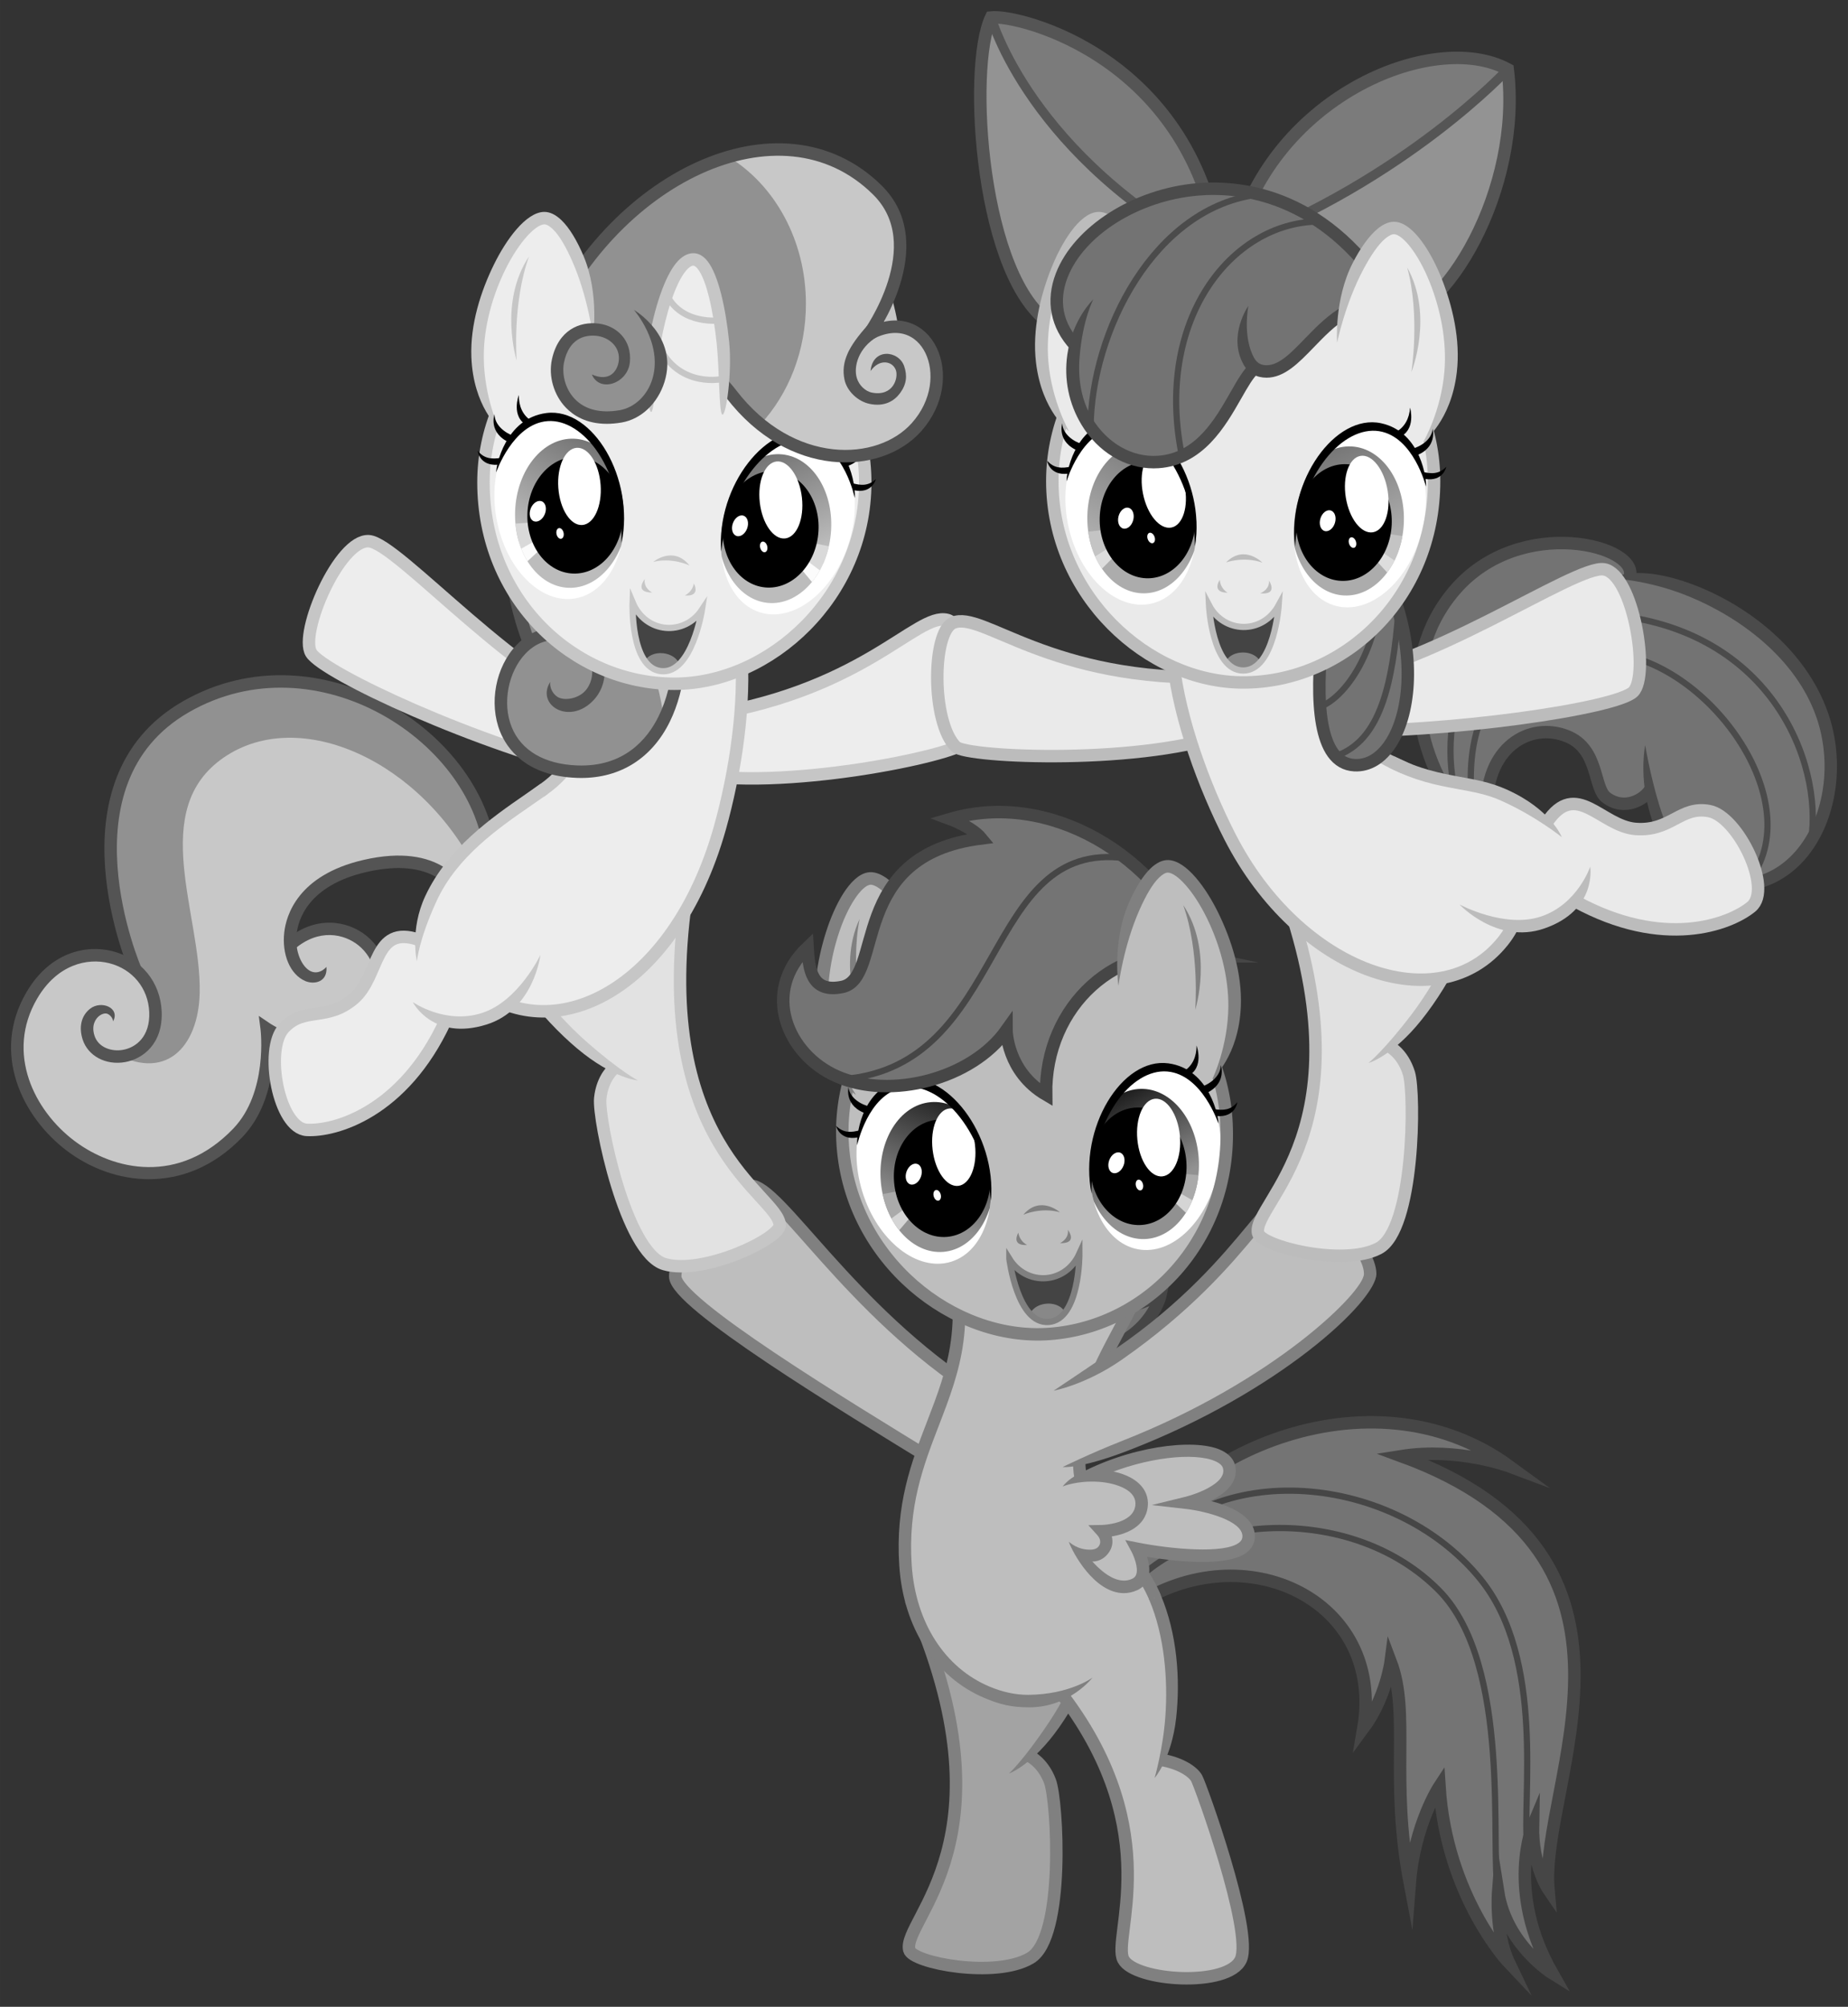 <?xml version="1.0" encoding="UTF-8" standalone="no"?>
<!-- Generator: Adobe Illustrator 15.0.0, SVG Export Plug-In . SVG Version: 6.00 Build 0)  -->

<svg
   xmlns:dc="http://purl.org/dc/elements/1.1/"
   xmlns:cc="http://creativecommons.org/ns#"
   xmlns:rdf="http://www.w3.org/1999/02/22-rdf-syntax-ns#"
   xmlns:svg="http://www.w3.org/2000/svg"
   xmlns="http://www.w3.org/2000/svg"
   xmlns:xlink="http://www.w3.org/1999/xlink"
   xmlns:sodipodi="http://sodipodi.sourceforge.net/DTD/sodipodi-0.dtd"
   xmlns:inkscape="http://www.inkscape.org/namespaces/inkscape"
   version="1.1"
   x="0px"
   y="0px"
   width="167.578mm"
   height="181.97mm"
   viewBox="0 0 593.779 644.777"
   enable-background="new 0 0 586.693 637.682"
   xml:space="preserve"
   id="svg2"
   inkscape:version="0.91 r13725"
   sodipodi:docname="cutie_mark_crusaders___pyramid_by_thatguy1945-d6yfh98.svg"><rect x="0" y="0" width="593.779" height="644.777" fill="#333333" stroke="none"/><sodipodi:namedview
     pagecolor="#ffffff"
     bordercolor="#666666"
     borderopacity="1"
     objecttolerance="10"
     gridtolerance="10"
     guidetolerance="10"
     inkscape:pageopacity="0"
     inkscape:pageshadow="2"
     inkscape:window-width="1434"
     inkscape:window-height="870"
     id="namedview742"
     showgrid="false"
     inkscape:zoom="1.0467738"
     inkscape:cx="317.52443"
     inkscape:cy="314.78028"
     inkscape:window-x="0"
     inkscape:window-y="24"
     inkscape:window-maximized="0"
     inkscape:current-layer="svg2"
     inkscape:document-units="mm"
     units="mm"
     fit-margin-left="1"
     fit-margin-top="1"
     fit-margin-bottom="1"
     fit-margin-right="1" /><defs
     id="defs744" /><g
     id="g4074"
     transform="translate(3.543,3.554)"><g
       id="Scootaloo"><g
         id="tail_2_"><path
           d="m 356.407,502.839 c 14.918,-38.952 80.39,-67.958 125.143,-35.223 0,0 -16.575,-6.216 -34.808,-3.315 89.415,29.998 43.924,114.369 47.238,139.231 0,0 -4.558,-2.693 -4.972,-20.719 0,0 -8.909,21.134 6.215,47.653 0,0 -14.71,-9.116 -17.403,-26.105 0,0 -1.036,13.26 3.522,22.791 0,0 -20.098,-21.134 -22.377,-56.771 0,0 -8.08,12.264 -9.53,31.099 -6.423,-33.722 0.208,-54.482 -6.146,-71.175 0,0 -1.52,11.64 -8.771,21.43 7.045,-41.023 -38.054,-62.778 -73.552,-39.366"
           id="path6"
           inkscape:connector-curvature="0"
           style="fill:#747474" /><path
           stroke-miterlimit="10"
           d="m 359.377,501.803 c 22.859,-37.847 84.146,-33.056 112.642,1.864 21.134,25.899 13.37,70.907 15.154,86.095"
           id="path8"
           inkscape:connector-curvature="0"
           style="fill:none;stroke:#464646;stroke-width:2;stroke-miterlimit:10" /><path
           stroke-miterlimit="10"
           d="m 359.377,506.568 c 22.664,-25.079 72.513,-26.335 99.382,0.828 23.769,24.029 16.273,83.402 19.062,96.965"
           id="path10"
           inkscape:connector-curvature="0"
           style="fill:none;stroke:#464646;stroke-width:2;stroke-miterlimit:10" /><path
           stroke-miterlimit="10"
           d="m 356.407,502.839 c 14.918,-38.952 80.39,-67.958 125.143,-35.223 0,0 -16.575,-6.216 -34.808,-3.315 88.263,32.322 44.165,105.248 47.238,139.231 0,0 -5.24,-7.649 -4.972,-20.719 0,0 -8.909,21.134 6.215,47.653 0,0 -14.71,-9.116 -17.403,-26.105 0,0 -1.036,13.26 3.522,22.791 0,0 -20.098,-21.134 -22.377,-56.771 0,0 -8.08,12.264 -9.53,31.099 -6.423,-33.722 0.208,-54.482 -6.146,-71.175 0,0 -1.52,11.64 -8.771,21.43 7.045,-41.023 -38.054,-62.778 -73.552,-39.366"
           id="path12"
           inkscape:connector-curvature="0"
           style="fill:none;stroke:#464646;stroke-width:4;stroke-miterlimit:10" /></g><g
         id="back_right_leg_2_"><path
           d="m 326.988,560.555 0,0 c 5.619,-5.616 13.197,-15.291 20.505,-33.716 L 289.11,510.44 c 34.093,76.778 -2.855,102.876 -0.503,112.498 1.038,4.241 27.883,9.284 38.985,2.58 11.105,-6.704 8.633,-50.385 6.233,-56.746 -2.4,-6.365 -6.837,-8.217 -6.837,-8.217 z"
           id="path15"
           inkscape:connector-curvature="0"
           style="fill:#a3a3a3" /><path
           stroke-miterlimit="10"
           d="m 289.11,510.439 c 34.093,76.778 -2.855,102.876 -0.503,112.498 1.038,4.241 27.883,9.284 38.985,2.58 11.105,-6.704 8.633,-50.385 6.233,-56.746 -2.401,-6.364 -6.838,-8.217 -6.838,-8.217"
           id="path17"
           inkscape:connector-curvature="0"
           style="fill:none;stroke:#808080;stroke-width:4;stroke-miterlimit:10" /><g
           id="g19"><path
             display="none"
             stroke-miterlimit="10"
             d="m 347.493,526.839 c -10.391,26.197 -24.215,37.469 -26.849,39.44"
             id="path21"
             inkscape:connector-curvature="0"
             style="display:none;fill:none;stroke:#bcbcbc;stroke-width:4.003;stroke-miterlimit:10" /><path
             d="m 320.645,566.28 c 0,0 4.745,-4.266 12.946,-16.595 3.894,-5.855 8.225,-13.958 12.043,-23.584 l 3.721,1.475 c -3.936,9.92 -8.326,17.784 -12.529,23.786 -8.582,12.245 -16.181,14.918 -16.181,14.918 z"
             id="path23"
             inkscape:connector-curvature="0"
             style="fill:#808080" /></g></g><g
         id="back_left_leg_2_"><path
           d="m 380.907,567.715 c -1.25,-2.084 -5,-4.666 -11.215,-5.811 l 0,0 c 3.893,-12.809 5.323,-34.708 -2.118,-52.189 -1.654,-3.887 -3.735,-7.201 -5.979,-10.218 l -23.203,42.292 c 32.766,43.76 15.266,77.26 19.016,84.26 3.75,7 33.75,9 37.75,0 4,-9 -13.001,-56.25 -14.251,-58.334 z"
           id="path26"
           inkscape:connector-curvature="0"
           style="fill:#bebebe" /><g
           id="g28"><path
             display="none"
             stroke-miterlimit="10"
             d="m 361.595,499.497 c 2.244,3.017 4.325,6.331 5.979,10.218 8.74,20.533 5.244,47.171 -0.11,58"
             id="path30"
             inkscape:connector-curvature="0"
             style="display:none;fill:none;stroke:#808080;stroke-width:4;stroke-miterlimit:10" /><path
             d="m 367.443,567.704 c 0,0 2.715,-9.238 3.465,-19.904 0.819,-11.658 -0.271,-25.783 -5.174,-37.302 -1.416,-3.326 -3.241,-6.442 -5.744,-9.808 l 3.209,-2.387 c 2.697,3.625 4.672,7.002 6.215,10.628 5.293,12.435 6.321,27.163 4.953,39.476 -1.46,13.142 -6.924,19.297 -6.924,19.297 z"
             id="path32"
             inkscape:connector-curvature="0"
             style="fill:#808080" /></g><path
           stroke-miterlimit="10"
           d="m 369.692,561.904 c 6.215,1.145 9.965,3.727 11.215,5.811 1.25,2.084 18.25,49.334 14.25,58.334 -4,9 -34,7 -37.75,0 -3.75,-7 13.75,-40.5 -19.016,-84.26"
           id="path34"
           inkscape:connector-curvature="0"
           style="fill:none;stroke:#808080;stroke-width:4;stroke-miterlimit:10" /></g><g
         id="front_right_leg_3_"><path
           d="m 310.907,444.049 c -41.5,-26.5 -64.182,-66.781 -73.341,-66.641 -9.159,0.14 -24.159,20.641 -24.159,29.141 0,8.5 53.5,41 84.5,60"
           id="path37"
           inkscape:connector-curvature="0"
           style="fill:#bebebe" /><path
           stroke-miterlimit="10"
           d="m 310.907,444.049 c -41.5,-26.5 -64.182,-66.781 -73.341,-66.641 -9.159,0.14 -24.159,20.641 -24.159,29.141 0,8.5 53.5,41 84.5,60"
           id="path39"
           inkscape:connector-curvature="0"
           style="fill:none;stroke:#808080;stroke-width:4;stroke-miterlimit:10" /></g><g
         id="mane_side_2_"><path
           d="m 349.619,396.8 c 12.829,2.036 24.71,-6.562 24.71,-6.562 0,0 -3.606,17.253 -28.756,25.46 0,0 7.309,4.904 23.869,-3.479 0,0 -3.756,18.619 -30.494,20.17 0,0 8.683,8.454 25.597,-0.195 0,0 -10.797,19.854 -30.081,15.21"
           id="path42"
           inkscape:connector-curvature="0"
           style="fill:#747474" /><path
           stroke-miterlimit="10"
           d="m 349.619,396.8 c 12.829,2.036 24.71,-6.562 24.71,-6.562 0,0 -3.606,17.253 -28.756,25.46 0,0 7.309,4.904 23.869,-3.479 0,0 -3.756,18.619 -30.494,20.17 0,0 8.683,8.454 25.597,-0.195 0,0 -10.797,19.854 -30.081,15.21"
           id="path44"
           inkscape:connector-curvature="0"
           style="fill:none;stroke:#464646;stroke-width:4;stroke-miterlimit:10" /></g><g
         id="body_2_"><path
           d="m 347.493,535.466 c -20.798,17.916 -57.436,2.916 -60.086,-35.969 -3.034,-44.51 28.167,-57.448 13,-106.448 -16.881,-54.537 72.083,-69.461 66.833,-0.333 -2,26.333 -25.685,42.647 -23.999,74.666 0.776,14.753 10.556,21.635 18.354,32.115 2.244,3.017 4.325,6.331 5.979,10.218 l -2.917,0.725"
           id="path47"
           inkscape:connector-curvature="0"
           style="fill:#bebebe" /><g
           id="g49"><path
             display="none"
             stroke-miterlimit="10"
             d="m 347.493,535.466 c -20.798,17.916 -57.436,2.916 -60.086,-35.969 -3.034,-44.51 28.167,-57.448 13,-106.448 -16.881,-54.537 72.083,-69.461 66.833,-0.333 -2,26.333 -25.685,42.647 -23.999,74.666 0.776,14.753 10.556,21.635 18.354,32.115 2.244,3.017 4.325,6.331 5.979,10.218"
             id="path51"
             inkscape:connector-curvature="0"
             style="display:none;fill:none;stroke:#808080;stroke-width:4;stroke-miterlimit:10" /><path
             d="m 327.189,545.007 c -5.949,0 -9.55,-0.972 -14.278,-2.947 -15.86,-6.628 -26.14,-22.488 -27.5,-42.427 -1.35,-19.804 3.896,-33.419 8.97,-46.586 6.417,-16.654 12.479,-32.385 4.115,-59.406 -5.02,-16.215 -1.396,-30.973 9.938,-40.49 11.316,-9.499 28.19,-11.529 41.035,-4.939 8.324,4.271 21.96,15.752 19.765,44.656 -0.921,12.13 -6.121,21.898 -11.626,32.241 -6.527,12.264 -13.276,24.944 -12.37,42.168 0.552,10.477 5.848,16.619 11.979,23.731 1.985,2.303 4.039,4.685 5.981,7.295 2.697,3.626 4.672,7.003 6.215,10.629 l -3.68,1.566 c -1.416,-3.326 -3.241,-6.442 -5.744,-9.808 -1.856,-2.494 -3.862,-4.821 -5.802,-7.071 -6.337,-7.349 -12.321,-14.29 -12.944,-26.132 -0.965,-18.333 6.05,-31.513 12.834,-44.258 5.302,-9.962 10.311,-19.371 11.168,-30.665 2.02,-26.6 -10.161,-36.977 -17.603,-40.794 -11.455,-5.879 -26.521,-4.051 -36.637,4.443 -10.042,8.432 -13.209,21.642 -8.689,36.243 8.774,28.348 2.471,44.708 -4.203,62.028 -4.917,12.761 -10.001,25.955 -8.711,44.876 1.253,18.395 10.619,32.977 25.05,39.007 4.13,1.727 8.346,2.663 12.457,2.628 13.247,-0.113 20.583,-5.53 20.583,-5.53 0,0 -7.335,9.542 -20.303,9.542 z"
             id="path53"
             inkscape:connector-curvature="0"
             style="fill:#808080" /></g></g><g
         id="wing"><path
           d="m 377.862,479.299 c 0,0 15.42,-3.75 13.5,-11.57 -1.904,-7.759 -26.126,-6.991 -46.198,3.34 -2.866,0.461 -5.47,1.448 -7.257,2.98 l 2.001,17.75 c 0,0 0.484,0.546 1.269,1.25 l -0.011,0.116 c 0,0 9.991,16.884 19.866,12.384 5.619,-2.561 0.75,-11.5 0.75,-11.5 0,0 35.875,7.148 35.875,-4 0,-8.5 -19.795,-10.75 -19.795,-10.75 z"
           id="path56"
           inkscape:connector-curvature="0"
           style="fill:#bebebe" /><g
           id="g58"><path
             display="none"
             stroke-miterlimit="10"
             d="m 337.907,474.049 c 7,-6 26.51,-3.711 25.334,6.333 -0.917,7.834 -12.653,8.029 -12.653,8.029 0,0 2.724,3.011 0.285,6.012 -4.141,5.096 -10.965,-2.624 -10.965,-2.624"
             id="path60"
             inkscape:connector-curvature="0"
             style="display:none;fill:none;stroke:#808080;stroke-width:4;stroke-miterlimit:10" /><path
             d="m 347.441,498.163 c -5.597,-0.302 -7.533,-6.364 -7.533,-6.364 0,0 2.718,2.781 7.25,2.542 0.44,-0.023 1.685,-0.159 2.333,-1.084 1.197,-1.708 -0.226,-3.326 -0.387,-3.504 l -2.956,-3.269 4.406,-0.073 c 0.097,-0.002 9.998,-0.268 10.7,-6.262 0.264,-2.254 -0.916,-4.096 -3.507,-5.476 -2.313,-1.232 -5.312,-1.927 -8.278,-2.125 -7.031,-0.469 -11.563,1.5 -11.563,1.5 0,0 3.75,-5.291 11.438,-5.291 3.655,0 7.339,0.816 10.284,2.386 4.071,2.169 6.06,5.532 5.599,9.471 -0.784,6.697 -7.498,8.817 -11.552,9.487 0.431,1.655 0.31,3.663 -1.251,5.583 -1.284,1.581 -2.961,2.438 -4.848,2.477 -0.044,10e-4 -0.09,0.002 -0.135,0.002 z"
             id="path62"
             inkscape:connector-curvature="0"
             style="fill:#808080" /></g><g
           id="g64"><path
             display="none"
             stroke-miterlimit="10"
             d="m 343.095,472.174 c 20.438,-11.375 46.297,-12.473 48.268,-4.445 1.92,7.82 -13.5,11.57 -13.5,11.57 0,0 19.795,2.25 19.795,10.75 0,11.148 -35.875,4 -35.875,4 0,0 4.869,8.939 -0.75,11.5 -9.875,4.5 -19.866,-12.384 -19.866,-12.384"
             id="path66"
             inkscape:connector-curvature="0"
             style="display:none;fill:none;stroke:#808080;stroke-width:4;stroke-miterlimit:10" /><path
             d="m 357.553,508.322 c -9.615,0 -16.667,-13.489 -17.56,-16.287 3.227,2.889 4.1,2.083 5.958,4.38 3.397,4.199 9.083,9.665 14.252,7.313 0.702,-0.319 1.116,-0.764 1.343,-1.439 0.756,-2.252 -0.887,-6.111 -1.521,-7.286 l -2.023,-3.743 4.172,0.827 c 10.089,2.009 27.833,3.767 32.5,-0.063 0.681,-0.559 0.984,-1.168 0.984,-1.976 0,-5.073 -12.141,-8.095 -18.021,-8.763 l -11.138,-1.266 10.89,-2.665 c 0.036,-0.009 3.71,-0.919 7.062,-2.705 3.845,-2.05 5.517,-4.218 4.97,-6.445 -0.271,-1.104 -1.514,-1.853 -2.509,-2.286 -6.543,-2.853 -22.027,-1.373 -36.353,4.813 -2.203,0.951 -8.642,-0.066 -8.642,-0.066 17.115,-9.526 38.008,-12.154 46.593,-8.414 3.302,1.44 4.43,3.514 4.795,5 0.492,2.003 0.181,3.943 -0.926,5.765 -1.506,2.479 -4.296,4.343 -7.003,5.666 6.298,1.623 14.281,4.947 14.281,11.366 0,2.002 -0.847,3.754 -2.447,5.067 -6.24,5.12 -24.209,2.864 -32.188,1.548 0.636,2.046 1.071,4.634 0.319,6.887 -0.575,1.723 -1.778,3.042 -3.48,3.818 -1.455,0.664 -2.898,0.954 -4.308,0.954 z"
             id="path68"
             inkscape:connector-curvature="0"
             style="fill:#808080" /></g></g><g
         id="front_right_leg_2_"><path
           d="m 334.992,443.278 c 49.915,-23.396 67.006,-62.87 76.165,-62.729 9.159,0.141 25.549,16.694 25.549,25.194 0,8.5 -42.298,46.14 -98.799,62.057"
           id="path71"
           inkscape:connector-curvature="0"
           style="fill:#bebebe" /><g
           id="g73"><path
             display="none"
             stroke-miterlimit="10"
             d="m 335.407,444.049 c 55.225,-29.75 66.591,-63.641 75.75,-63.5 9.159,0.141 25.549,16.694 25.549,25.194 0,8.5 -39.049,44.364 -98.799,62.389"
             id="path75"
             inkscape:connector-curvature="0"
             style="display:none;fill:none;stroke:#808080;stroke-width:4;stroke-miterlimit:10" /><path
             d="m 337.907,467.8 c 0,0 8.563,-4.251 19.349,-8.501 48.775,-19.219 77.45,-47.855 77.45,-53.556 0,-7.682 -15.646,-23.073 -23.579,-23.194 -2.317,0.006 -6.1,4.533 -10.909,10.317 -8.225,9.892 -20.929,24.865 -43.34,40.471 -11.554,8.045 -21.886,9.941 -21.886,9.941 0,0 13.798,-9.237 19.819,-13.377 21.967,-15.104 34.277,-29.908 42.331,-39.593 6.087,-7.32 9.779,-11.76 13.955,-11.76 0.03,0 0.06,0 0.09,0 10.03,0.154 27.519,17.437 27.519,27.194 0,8.68 -31.421,38.235 -80.049,56.874 -15.312,5.87 -20.75,5.184 -20.75,5.184 z"
             id="path77"
             inkscape:connector-curvature="0"
             style="fill:#808080" /></g></g><g
         id="head_2_"><path
           d="m 390.432,355.527 c 2.799,37.653 -24.125,67.083 -56.758,69.509 -30.876,2.296 -63.688,-23.702 -66.412,-60.352 -2.528,-34.012 22.994,-63.634 57.006,-66.163 34.012,-2.528 63.634,22.994 66.164,57.006 z"
           id="path80"
           inkscape:connector-curvature="0"
           style="fill:#bebebe" /><g
           id="g82"><g
             id="g84"><defs
               id="defs86"><path
                 id="SVGID_1_"
                 d="m 320.776,400.924 c 5.409,8.769 17.972,8.34 22.507,-1.674 0,0 0.145,21.192 -9.896,21.938 -10.041,0.746 -12.611,-20.264 -12.611,-20.264 z"
                 inkscape:connector-curvature="0" /></defs><use
               xlink:href="#SVGID_1_"
               overflow="visible"
               id="use89"
               style="overflow:visible;fill:#444444"
               x="0"
               y="0"
               width="100%"
               height="100%" /><clipPath
               id="SVGID_2_"><use
                 xlink:href="#SVGID_1_"
                 overflow="visible"
                 id="use92"
                 style="overflow:visible"
                 x="0"
                 y="0"
                 width="100%"
                 height="100%" /></clipPath><ellipse
               transform="matrix(0.997,-0.074,0.074,0.997,-30.191,25.851)"
               clip-path="url(#SVGID_2_)"
               cx="333.195"
               cy="419.687"
               rx="5.87"
               ry="4.322"
               id="ellipse94"
               style="fill:#888888" /></g><path
             stroke-miterlimit="10"
             d="m 320.776,400.924 c 5.409,8.769 17.972,8.34 22.507,-1.674 0,0 0.145,21.192 -9.896,21.938 -10.041,0.746 -12.611,-20.264 -12.611,-20.264 z"
             id="path96"
             inkscape:connector-curvature="0"
             style="fill:none;stroke:#808080;stroke-width:2;stroke-miterlimit:10" /><path
             d="m 323.656,392.488 c 0.43,2.898 2.806,3.959 2.806,3.959 0,0 -5.152,0.629 -2.806,-3.959 z"
             id="path98"
             inkscape:connector-curvature="0"
             style="fill:#808080" /><path
             d="m 337.05,395.873 c 3.195,-1.742 2.508,-4.317 2.508,-4.317 0,0 3.486,4.472 -2.508,4.317 z"
             id="path100"
             inkscape:connector-curvature="0"
             style="fill:#808080" /><path
             d="m 325.273,386.729 c 5.426,-6.378 11.741,-0.79 11.741,-0.79 -6.186,-1.718 -11.741,0.79 -11.741,0.79 z"
             id="path102"
             inkscape:connector-curvature="0"
             style="fill:#808080" /></g><g
           id="g104"><defs
             id="defs106"><ellipse
               id="SVGID_3_"
               transform="matrix(-0.956,0.294,-0.294,-0.956,683.459,643.842)"
               cx="293.372"
               cy="373.254"
               rx="20.641"
               ry="29.901" /></defs><use
             xlink:href="#SVGID_3_"
             overflow="visible"
             id="use109"
             style="overflow:visible;fill:#ffffff"
             x="0"
             y="0"
             width="100%"
             height="100%" /><clipPath
             id="SVGID_4_"><use
               xlink:href="#SVGID_3_"
               overflow="visible"
               id="use112"
               style="overflow:visible"
               x="0"
               y="0"
               width="100%"
               height="100%" /></clipPath><g
             clip-path="url(#SVGID_4_)"
             id="g114"><g
               id="g116"><defs
                 id="defs118"><path
                   id="SVGID_5_"
                   d="m 279.47,376.144 c 1.124,13.281 10.133,23.362 20.122,22.518 9.99,-0.846 17.178,-12.298 16.056,-25.577 -1.124,-13.282 -10.134,-23.362 -20.125,-22.518 -9.989,0.845 -17.176,12.296 -16.053,25.577 z"
                   inkscape:connector-curvature="0" /></defs><linearGradient
                 id="SVGID_6_"
                 gradientUnits="userSpaceOnUse"
                 x1="308.188"
                 y1="350.15"
                 x2="292.438"
                 y2="386.4"><stop
                   offset="0"
                   style="stop-color:#1a1a1a"
                   id="stop122" /><stop
                   offset="1"
                   style="stop-color:#919191"
                   id="stop124" /></linearGradient><use
                 xlink:href="#SVGID_5_"
                 overflow="visible"
                 id="use126"
                 style="overflow:visible;fill:url(#SVGID_6_-986)"
                 x="0"
                 y="0"
                 width="100%"
                 height="100%" /><clipPath
                 id="SVGID_7_"><use
                   xlink:href="#SVGID_5_"
                   overflow="visible"
                   id="use129"
                   style="overflow:visible"
                   x="0"
                   y="0"
                   width="100%"
                   height="100%" /></clipPath><polyline
                 clip-path="url(#SVGID_7_)"
                 points="298.327,376.57 273.395,390.528 280.207,397.787      "
                 id="polyline131"
                 style="fill:#d5d5d5" /><polyline
                 clip-path="url(#SVGID_7_)"
                 points="298.327,376.57 274.643,381.165 278.906,390.868      "
                 id="polyline133"
                 style="fill:#aaaaaa" /><linearGradient
                 id="SVGID_6_-986"
                 gradientUnits="userSpaceOnUse"
                 x1="308.188"
                 y1="350.15"
                 x2="292.438"
                 y2="386.4"><stop
                   offset="0"
                   style="stop-color:#1a1a1a"
                   id="stop4562" /><stop
                   offset="1"
                   style="stop-color:#919191"
                   id="stop4564" /></linearGradient></g><ellipse
               transform="matrix(-0.996,0.084,-0.084,-0.996,628.36,723.415)"
               cx="298.902"
               cy="374.978"
               rx="15.477"
               ry="18.886"
               id="ellipse135" /><g
               id="g137"><ellipse
                 transform="matrix(0.993,-0.115,0.115,0.993,-39.952,37.23)"
                 cx="302.993"
                 cy="365.203"
                 rx="6.859"
                 ry="12.523"
                 id="ellipse139"
                 style="fill:#ffffff" /><ellipse
                 transform="matrix(0.943,0.334,-0.334,0.943,141.539,-75.381)"
                 cx="289.802"
                 cy="373.577"
                 rx="2.454"
                 ry="3.469"
                 id="ellipse141"
                 style="fill:#ffffff" /><ellipse
                 transform="matrix(0.966,-0.26,0.26,0.966,-88.582,90.222)"
                 cx="297.339"
                 cy="380.531"
                 rx="1.164"
                 ry="1.761"
                 id="ellipse143"
                 style="fill:#ffffff" /></g></g></g><g
           id="g145"><defs
             id="defs147"><ellipse
               id="SVGID_8_"
               transform="matrix(0.982,0.188,-0.188,0.982,76.007,-62.628)"
               cx="367.548"
               cy="368.626"
               rx="20.641"
               ry="29.9" /></defs><use
             xlink:href="#SVGID_8_"
             overflow="visible"
             id="use150"
             style="overflow:visible;fill:#ffffff"
             x="0"
             y="0"
             width="100%"
             height="100%" /><clipPath
             id="SVGID_9_"><use
               xlink:href="#SVGID_8_"
               overflow="visible"
               id="use153"
               style="overflow:visible"
               x="0"
               y="0"
               width="100%"
               height="100%" /></clipPath><g
             clip-path="url(#SVGID_9_)"
             id="g155"><g
               id="g157"><defs
                 id="defs159"><path
                   id="SVGID_10_"
                   d="m 381.682,369.989 c 0.323,13.326 -7.538,24.325 -17.56,24.568 -10.024,0.244 -18.411,-10.359 -18.736,-23.685 -0.323,-13.325 7.538,-24.324 17.562,-24.568 10.021,-0.242 18.408,10.361 18.734,23.685 z"
                   inkscape:connector-curvature="0" /></defs><linearGradient
                 id="SVGID_11_"
                 gradientUnits="userSpaceOnUse"
                 x1="349.468"
                 y1="351.103"
                 x2="363.312"
                 y2="381.561"
                 gradientTransform="matrix(0.997,-0.074,0.074,0.997,-22.61,25.001)"><stop
                   offset="0"
                   style="stop-color:#1a1a1a"
                   id="stop163" /><stop
                   offset="1"
                   style="stop-color:#919191"
                   id="stop165" /></linearGradient><use
                 xlink:href="#SVGID_10_"
                 overflow="visible"
                 id="use167"
                 style="overflow:visible;fill:url(#SVGID_11_-921)"
                 x="0"
                 y="0"
                 width="100%"
                 height="100%" /><clipPath
                 id="SVGID_12_"><use
                   xlink:href="#SVGID_10_"
                   overflow="visible"
                   id="use170"
                   style="overflow:visible"
                   x="0"
                   y="0"
                   width="100%"
                   height="100%" /></clipPath><polyline
                 clip-path="url(#SVGID_12_)"
                 points="362.98,372.46 389.281,383.63 383.297,391.587      "
                 id="polyline172"
                 style="fill:#d5d5d5" /><polyline
                 clip-path="url(#SVGID_12_)"
                 points="362.98,372.46 387.025,374.458 383.84,384.565      "
                 id="polyline174"
                 style="fill:#aaaaaa" /><linearGradient
                 id="SVGID_11_-921"
                 gradientUnits="userSpaceOnUse"
                 x1="349.468"
                 y1="351.103"
                 x2="363.312"
                 y2="381.561"
                 gradientTransform="matrix(0.997,-0.074,0.074,0.997,-22.61,25.001)"><stop
                   offset="0"
                   style="stop-color:#1a1a1a"
                   id="stop4590" /><stop
                   offset="1"
                   style="stop-color:#919191"
                   id="stop4592" /></linearGradient></g><ellipse
               transform="matrix(1,-0.024,0.024,1,-8.915,8.921)"
               cx="362.237"
               cy="370.94"
               rx="15.477"
               ry="18.886"
               id="ellipse176" /><g
               id="g178"><ellipse
                 transform="matrix(0.996,-0.095,0.095,0.996,-32.712,36.665)"
                 cx="368.552"
                 cy="361.737"
                 rx="6.859"
                 ry="12.523"
                 id="ellipse180"
                 style="fill:#ffffff" /><ellipse
                 transform="matrix(0.936,0.353,-0.353,0.936,153.267,-101.509)"
                 cx="355.198"
                 cy="369.845"
                 rx="2.455"
                 ry="3.47"
                 id="ellipse182"
                 style="fill:#ffffff" /><ellipse
                 transform="matrix(0.971,-0.24,0.24,0.971,-79.975,98.206)"
                 cx="362.596"
                 cy="376.949"
                 rx="1.164"
                 ry="1.761"
                 id="ellipse184"
                 style="fill:#ffffff" /></g></g></g><path
           stroke-miterlimit="10"
           d="m 390.432,355.527 c 2.799,37.653 -24.125,67.083 -56.758,69.509 -30.876,2.296 -63.688,-23.702 -66.412,-60.352 -2.528,-34.012 22.994,-63.634 57.006,-66.163 34.012,-2.528 63.634,22.994 66.164,57.006 z"
           id="path186"
           inkscape:connector-curvature="0"
           style="fill:none;stroke:#808080;stroke-width:4;stroke-miterlimit:10" /></g><g
         id="right_ear_3_"><path
           d="m 297.062,314.338 c -2.757,-18.979 -15.03,-36.824 -21.492,-35.59 -10.122,1.931 -25.952,47.027 -4.091,69.465"
           id="path189"
           inkscape:connector-curvature="0"
           style="fill:#bebebe" /><path
           d="m 273.793,325.614 c 0,0 -4.245,-18.065 -1.153,-33.872 -7.519,16.221 1.153,33.872 1.153,33.872 z"
           id="path191"
           inkscape:connector-curvature="0"
           style="fill:#808080" /><g
           id="g193"><path
             display="none"
             stroke-miterlimit="10"
             d="m 297.062,314.338 c -2.757,-18.979 -15.03,-36.824 -21.492,-35.59 -10.122,1.931 -25.952,47.027 -4.091,69.465"
             id="path195"
             inkscape:connector-curvature="0"
             style="display:none;fill:none;stroke:#bcbcbc;stroke-width:4.027;stroke-miterlimit:10" /><path
             d="m 271.479,348.213 c 0,0 -6.329,-9.291 -8.357,-22.012 -1.568,-9.837 -0.174,-20.315 2.555,-28.985 3.161,-10.041 7.652,-15.991 10.271,-16.491 0.697,-0.129 1.811,0.288 3.035,1.159 2.438,1.736 5.048,5.058 7.693,9.202 6.847,10.726 10.386,23.251 10.386,23.251 0,0 -0.031,-14.022 -6.975,-25.375 -2.862,-4.68 -5.937,-8.341 -8.767,-10.358 -2.208,-1.571 -4.272,-2.184 -6.127,-1.835 -5.728,1.092 -10.655,10.654 -13.358,19.237 -2.883,9.16 -4.706,20.305 -2.688,30.742 3.03,15.677 12.332,21.465 12.332,21.465 z"
             id="path197"
             inkscape:connector-curvature="0"
             style="fill:#808080" /></g></g><g
         id="g199"><path
           d="m 314.858,382.246 c 1.869,-21.262 -14.462,-42.52 -29.113,-38.866 -13.126,3.275 -14.181,19.247 -13.868,20.999 0,0 3.454,-16.275 14.523,-18.439 11.362,-2.222 26.058,12.428 28.458,36.306 z"
           id="path201"
           inkscape:connector-curvature="0" /><path
           d="m 281.065,346.439 c -2.947,-1.473 -4.554,-4.252 -4.927,-7.764 0,0 -1.865,7.39 4.002,9.517"
           id="path203"
           inkscape:connector-curvature="0" /><path
           d="m 276.222,352.063 c -3.042,-0.607 -6.731,-2.81 -7.144,-6.278 0,0 -1.481,6.282 6.059,8.581"
           id="path205"
           inkscape:connector-curvature="0" /><path
           d="m 272.938,359.533 c -3.07,0.894 -5.492,0.934 -7.837,-1.336 0,0 1.092,4.875 7.061,3.685"
           id="path207"
           inkscape:connector-curvature="0" /></g><g
         id="mane_top_2_"><path
           d="m 381.904,303.724 c -13.313,-32.846 -48.57,-53.371 -80.132,-44.133 0,0 6.995,2.57 9.996,6.236 -43.108,5.365 -31.086,44.909 -44.69,47.718 -9.935,2.051 -10.732,-5.733 -11.142,-12.721 -14.956,14.199 -6.612,34.373 9.3,41.412 17.304,7.652 43.424,0.965 54.624,-14.816 0,0 0.031,13.326 12.726,20.773 -0.532,-28.597 23.206,-50.028 49.318,-44.469 z"
           id="path210"
           inkscape:connector-curvature="0"
           style="fill:#747474" /><path
           stroke-miterlimit="10"
           d="m 381.904,303.724 c -13.313,-32.846 -48.57,-53.371 -80.132,-44.133 0,0 6.995,2.57 9.996,6.236 -43.108,5.365 -31.086,44.909 -44.69,47.718 -9.935,2.051 -10.732,-5.733 -11.142,-12.721 -14.956,14.199 -6.612,34.373 9.3,41.412 17.304,7.652 43.424,0.965 54.624,-14.816 0,0 0.031,13.326 12.726,20.773 -0.532,-28.597 23.206,-50.028 49.318,-44.469 z"
           id="path212"
           inkscape:connector-curvature="0"
           style="fill:none;stroke:#464646;stroke-width:4;stroke-miterlimit:10" /><path
           stroke-miterlimit="10"
           d="m 358.154,272.209 c -46.386,-6.381 -37.624,66.5 -90.618,70.936"
           id="path214"
           inkscape:connector-curvature="0"
           style="fill:none;stroke:#464646;stroke-width:2;stroke-miterlimit:10" /></g><g
         id="left_ear_3_"><path
           d="m 355.814,313.172 c -0.079,-19.177 9.42,-38.641 15.993,-38.378 10.296,0.414 32.62,42.673 14.318,68.097"
           id="path217"
           inkscape:connector-curvature="0"
           style="fill:#bebebe" /><path
           d="m 380.494,320.883 c 0,0 1.528,-18.494 -3.866,-33.669 9.835,14.93 3.866,33.669 3.866,33.669 z"
           id="path219"
           inkscape:connector-curvature="0"
           style="fill:#808080" /><g
           id="g221"><path
             display="none"
             stroke-miterlimit="10"
             d="m 355.814,313.172 c -0.079,-19.177 9.42,-38.641 15.993,-38.378 10.296,0.414 32.62,42.673 14.318,68.097"
             id="path223"
             inkscape:connector-curvature="0"
             style="display:none;fill:none;stroke:#bcbcbc;stroke-width:4.027;stroke-miterlimit:10" /><path
             d="m 386.126,342.891 c 0,0 4.885,-10.124 5.011,-23.005 0.095,-9.96 -2.832,-20.118 -6.813,-28.288 -4.61,-9.463 -9.932,-14.684 -12.597,-14.791 -0.708,-0.025 -1.748,0.553 -2.829,1.595 -2.154,2.077 -4.245,5.749 -6.248,10.238 -5.187,11.622 -6.835,24.532 -6.835,24.532 0,0 -2.041,-13.874 3.146,-26.128 2.139,-5.052 4.64,-9.128 7.14,-11.541 1.951,-1.881 3.901,-2.792 5.788,-2.721 5.826,0.234 12.113,8.961 16.056,17.051 4.206,8.633 7.655,19.385 7.204,30.006 -0.679,15.953 -9.023,23.052 -9.023,23.052 z"
             id="path225"
             inkscape:connector-curvature="0"
             style="fill:#808080" /></g></g><g
         id="g227"><path
           d="m 347.164,379.897 c -4.164,-20.935 9.763,-43.839 24.723,-41.796 13.404,1.831 16.186,17.594 16.065,19.37 0,0 -5.2,-15.805 -16.438,-16.755 -11.536,-0.976 -24.554,15.182 -24.35,39.181 z"
           id="path229"
           inkscape:connector-curvature="0" /><path
           d="m 376.871,340.634 c 2.771,-1.784 4.066,-4.72 4.056,-8.252 0,0 2.656,7.144 -2.944,9.896"
           id="path231"
           inkscape:connector-curvature="0" /><path
           d="m 382.297,345.698 c 2.959,-0.934 6.387,-3.522 6.421,-7.016 0,0 2.154,6.085 -5.091,9.19"
           id="path233"
           inkscape:connector-curvature="0" /><path
           d="m 386.371,352.769 c 3.148,0.555 5.562,0.334 7.647,-2.177 0,0 -0.558,4.963 -6.62,4.428"
           id="path235"
           inkscape:connector-curvature="0" /></g></g><g
       id="Sweetie_Belle"><g
         id="tail_1_"><path
           d="m 154.17,272.382 c -2.845,-38.992 -55.68,-73.167 -98.013,-48.833 -42.333,24.334 -16.323,84.114 -16.323,84.114 0,0 -20.677,-12.786 -33.177,8.636 -20.426,35.005 32.25,79.5 66.187,44.155 12.026,-12.525 9.313,-33.478 9.313,-33.478 0,0 22.934,15.524 34.5,-5.598 9.917,-18.109 -10.89,-35.492 -26.955,-21.612 0,0 -3.17,-19.093 23.872,-25.051 24.168,-5.325 30.167,8 30.167,8"
           id="path239"
           inkscape:connector-curvature="0"
           style="fill:#919191" /><path
           d="m 68.407,239.799 c -24.541,16.787 -7.256,50.403 -7.785,75.583 -0.369,17.539 -11.128,29.225 -28.617,18.73 0,0 10.068,4.937 14.068,-7.563 1.906,-5.958 -0.442,-13.25 -6.792,-20.242 0.344,0.876 0.552,1.356 0.552,1.356 0,0 -20.677,-12.786 -33.177,8.636 -20.426,35.005 32.25,79.5 66.187,44.155 12.026,-12.525 9.313,-33.478 9.313,-33.478 0,0 22.934,15.524 34.5,-5.598 9.917,-18.109 -10.89,-35.492 -26.955,-21.612 0,0 -3.17,-19.093 23.872,-25.051 24.168,-5.325 30.167,8 30.167,8 l 6.073,-6.017 C 132.031,240.957 92.831,223.093 68.407,239.799 Z"
           id="path241"
           inkscape:connector-curvature="0"
           style="fill:#c8c8c8" /><path
           stroke-miterlimit="10"
           d="M 154.17,272.382 C 151.325,233.39 98.49,199.215 56.157,223.549 13.824,247.883 40.017,308.101 40.017,308.101"
           id="path243"
           inkscape:connector-curvature="0"
           style="fill:none;stroke:#545454;stroke-width:4;stroke-miterlimit:10" /><g
           id="g245"><path
             display="none"
             stroke-miterlimit="10"
             d="m 34.157,324.549 c -0.5,-8.5 -12.161,-3.865 -9.25,5.25 3.167,9.917 22.167,8.195 21.498,-8.247 -0.777,-19.094 -27.248,-26.676 -39.748,-5.253 -20.426,35.005 32.25,79.5 66.187,44.155 12.026,-12.525 9.313,-33.478 9.313,-33.478 0,0 22.934,15.524 34.5,-5.598 9.917,-18.109 -10.875,-35.33 -26.94,-21.45"
             id="path247"
             inkscape:connector-curvature="0"
             style="display:none;fill:none;stroke:#545454;stroke-width:4;stroke-miterlimit:10" /><path
             d="m 44.357,375.324 c -9.72,0 -19.048,-3.572 -26.413,-9.133 C 3.662,355.41 -6.502,334.883 4.93,315.291 12.487,302.34 24.099,299.942 32.444,302.02 c 9.308,2.314 15.572,9.95 15.959,19.451 0.422,10.369 -6.072,15.223 -11.761,16.228 -6.201,1.098 -11.941,-1.97 -13.64,-7.291 -1.245,-3.899 -0.487,-7.595 2.405,-9.858 3.594,-2.813 9.75,-0.292 7.38,4.081 -0.005,-0.956 -0.886,-2.077 -1.812,-2.448 -0.798,-0.319 -2.01,0.063 -2.944,0.933 -0.733,0.681 -2.318,2.637 -1.219,6.077 1.228,3.842 5.521,5.212 9.134,4.569 4.297,-0.759 8.777,-4.344 8.46,-12.125 -0.313,-7.682 -5.387,-13.857 -12.928,-15.732 -6.939,-1.726 -16.651,0.364 -23.094,11.405 -10.202,17.484 -0.947,35.942 11.969,45.692 12.644,9.546 33.599,14.243 51.047,-3.93 11.204,-11.669 8.798,-31.637 8.772,-31.837 l -0.561,-4.392 3.666,2.48 c 0.103,0.069 10.572,7.014 20.235,4.668 4.707,-1.145 8.539,-4.364 11.39,-9.57 4.614,-8.426 1.694,-16.227 -3.247,-20.219 -4.573,-3.696 -12.723,-5.589 -20.631,1.242 l -2.615,-3.026 c 9.148,-7.904 19.53,-6.361 25.76,-1.327 6.235,5.038 9.965,14.8 4.242,25.251 -3.418,6.242 -8.12,10.125 -13.976,11.542 -7.817,1.892 -15.695,-1.128 -20.027,-3.317 0.206,6.869 -0.629,21.388 -10.122,31.275 -9.208,9.588 -19.782,13.481 -29.929,13.482 z"
             id="path249"
             inkscape:connector-curvature="0"
             style="fill:#545454" /></g><g
           id="g251"><path
             display="none"
             stroke-miterlimit="10"
             d="m 102.741,308.549 c -12.119,11.833 -26.333,-25.167 10.833,-33.833 24.102,-5.62 30.167,8 30.167,8"
             id="path253"
             inkscape:connector-curvature="0"
             style="display:none;fill:none;stroke:#545454;stroke-width:4;stroke-miterlimit:10" /><path
             d="m 94.595,311.674 c -4.975,-2.094 -7.601,-8.647 -6.804,-15.669 0.607,-5.353 4.292,-18.331 25.329,-23.236 25.42,-5.928 32.172,8.516 32.448,9.134 l -3.654,1.627 c -0.223,-0.479 -5.854,-12.004 -27.885,-6.866 -18.557,4.327 -21.751,15.283 -22.263,19.792 -0.662,5.832 1.751,10.691 4.466,12.02 1.645,0.803 3.517,0.367 5.112,-1.358 0.407,4.931 -3.978,5.722 -6.749,4.556 z"
             id="path255"
             inkscape:connector-curvature="0"
             style="fill:#545454" /></g></g><g
         id="back_right_leg_1_"><path
           d="m 193.803,339.692 0,0 c -6.876,-3.978 -16.694,-11.37 -28.506,-27.288 l 52.179,-30.901 c -13.139,82.974 29.29,98.66 29.498,108.563 0.091,4.365 -24.544,16.161 -37.002,12.547 -12.458,-3.613 -21.333,-46.454 -20.655,-53.22 0.677,-6.766 4.486,-9.701 4.486,-9.701 z"
           id="path258"
           inkscape:connector-curvature="0"
           style="fill:#e2e2e2" /><path
           stroke-miterlimit="10"
           d="m 217.476,281.504 c -13.139,82.974 29.29,98.66 29.498,108.563 0.091,4.365 -24.544,16.161 -37.002,12.547 -12.458,-3.613 -21.333,-46.454 -20.655,-53.22 0.678,-6.768 4.487,-9.702 4.487,-9.702"
           id="path260"
           inkscape:connector-curvature="0"
           style="fill:none;stroke:#c6c6c6;stroke-width:4;stroke-miterlimit:10" /><g
           id="g262"><path
             display="none"
             stroke-miterlimit="10"
             d="m 165.296,312.405 c 16.795,22.631 33.06,29.957 36.112,31.183"
             id="path264"
             inkscape:connector-curvature="0"
             style="display:none;fill:none;stroke:#bcbcbc;stroke-width:4.003;stroke-miterlimit:10" /><path
             d="m 201.409,343.589 c 0,0 -5.684,-2.898 -16.788,-12.695 -5.272,-4.652 -11.545,-11.364 -17.717,-19.681 l -3.214,2.385 c 6.36,8.569 12.63,15.036 18.239,19.75 11.448,9.618 19.48,10.241 19.48,10.241 z"
             id="path266"
             inkscape:connector-curvature="0"
             style="fill:#c6c6c6" /></g></g><g
         id="front_left_leg_1_"><path
           d="m 196.793,228.101 c -33.568,-11.432 -72.358,-57.136 -81.817,-57.769 -9.459,-0.633 -22.433,29.458 -18.543,35.921 3.889,6.463 53.866,29.797 92.846,38.796"
           id="path269"
           inkscape:connector-curvature="0"
           style="fill:#ededed" /><path
           stroke-miterlimit="10"
           d="m 196.793,228.101 c -33.568,-11.432 -72.358,-57.136 -81.817,-57.769 -9.459,-0.633 -22.433,29.458 -18.543,35.921 3.889,6.463 53.866,29.797 92.846,38.796"
           id="path271"
           inkscape:connector-curvature="0"
           style="fill:none;stroke:#c6c6c6;stroke-width:4;stroke-miterlimit:10" /></g><g
         id="front_right_leg_1_"><path
           d="m 219.1,226.88 c 54.498,-7.338 71.731,-33.803 81.708,-31.247 7.146,1.831 11.432,29.755 5.601,39.422 -2.56,4.242 -59.186,15.965 -88.943,9.705"
           id="path274"
           inkscape:connector-curvature="0"
           style="fill:#ededed" /><path
           stroke-miterlimit="10"
           d="m 219.1,226.88 c 54.498,-7.338 71.731,-33.803 81.708,-31.247 7.146,1.831 12.131,30.4 5.601,39.422 -2.906,4.014 -59.186,15.965 -88.943,9.705"
           id="path276"
           inkscape:connector-curvature="0"
           style="fill:none;stroke:#c6c6c6;stroke-width:4;stroke-miterlimit:10" /></g><g
         id="body_1_"><path
           d="m 210.673,171.955 c 30.816,0.526 26.829,55.402 17.042,90.65 -14.583,52.519 -54.134,71.432 -79.343,50.27 -20.111,-16.883 -0.696,-46.2 22.964,-62.987 32.105,-22.779 -2.537,-78.648 39.337,-77.933 z"
           id="path279"
           inkscape:connector-curvature="0"
           style="fill:#ededed" /><path
           stroke-miterlimit="10"
           d="m 210.673,171.955 c 30.816,0.526 26.996,55.449 17.042,90.65 -14.85,52.519 -54.134,71.432 -79.343,50.27 -20.111,-16.883 -0.696,-46.2 22.964,-62.987 32.105,-22.779 -2.537,-78.648 39.337,-77.933 z"
           id="path281"
           inkscape:connector-curvature="0"
           style="fill:none;stroke:#c6c6c6;stroke-width:4;stroke-miterlimit:10" /></g><g
         id="back_left_leg_1_"><path
           d="m 87.689,326.715 c 6.409,-6.895 13.718,-2.033 22.33,-9.309 8.613,-7.276 4.743,-24.707 21.043,-18.987 1.47,-21.624 25.512,-39.371 40.274,-48.532 l -1.244,53.382 c -3.837,16.026 -17.675,24.211 -30.768,20.663 0,0 -10.542,34.819 -44.266,35.548 -9.056,0.196 -13.779,-25.869 -7.369,-32.765 z"
           id="path284"
           inkscape:connector-curvature="0"
           style="fill:#ededed" /><g
           id="g286"><path
             id="XMLID_2_"
             display="none"
             stroke-miterlimit="10"
             d="m 171.336,249.888 c -15.691,11.18 -40.713,25.161 -40.713,55.444"
             inkscape:connector-curvature="0"
             style="display:none;fill:none;stroke:#bcbcbc;stroke-width:4;stroke-miterlimit:10" /><path
             d="m 130.407,305.332 c 0,0 -2.373,-10.158 2.7,-20.998 7.161,-15.302 21.137,-25.051 32.259,-32.723 1.67,-1.152 3.284,-2.266 4.81,-3.353 l 2.321,3.258 c -1.541,1.098 -3.172,2.223 -4.86,3.387 -11.203,7.729 -24.355,16.822 -30.908,31.053 -5.729,12.445 -6.322,19.376 -6.322,19.376 z"
             id="path289"
             inkscape:connector-curvature="0"
             style="fill:#c6c6c6" /></g><path
           stroke-miterlimit="10"
           d="m 131.062,298.419 c -14.821,-5.121 -12.43,11.71 -21.043,18.987 -8.612,7.276 -15.921,2.414 -22.33,9.309 -6.41,6.896 -1.677,32.287 7.37,32.765 9.046,0.477 30.9,-5.687 44.451,-34.921"
           id="path291"
           inkscape:connector-curvature="0"
           style="fill:none;stroke:#c6c6c6;stroke-width:4;stroke-miterlimit:10" /><g
           id="g293"><path
             display="none"
             stroke-miterlimit="10"
             d="m 129.078,318.408 c 15.124,12.942 36.14,5.221 41.015,-15.138"
             id="path295"
             inkscape:connector-curvature="0"
             style="display:none;fill:none;stroke:#bcbcbc;stroke-width:4;stroke-miterlimit:10" /><path
             d="m 170.092,303.27 c 0,0 -7.002,14.838 -18.762,18.642 -11.823,3.824 -22.253,-3.504 -22.253,-3.504 0,0 6.409,12.634 23.708,7.22 15.246,-4.772 17.307,-22.358 17.307,-22.358 z"
             id="path297"
             inkscape:connector-curvature="0"
             style="fill:#c6c6c6" /></g></g><g
         id="mane_side_1_"><path
           d="m 163.241,147.716 c -8.667,27.5 3.182,55.126 3.182,55.126 -9.162,4.707 -19.891,38.707 15.484,41.541 39.15,3.136 43.5,-59.333 12.333,-96.667"
           id="path300"
           inkscape:connector-curvature="0"
           style="fill:#c8c8c8" /><path
           d="m 209.797,228.277 c -0.759,-7.975 -3.077,-16.437 -7.059,-24.711 -9.92,-20.611 -27.185,-33.895 -42.659,-34.502 -0.053,18.838 6.344,33.778 6.344,33.778 -9.162,4.707 -19.891,38.707 15.484,41.541 13.36,1.069 22.663,-5.503 27.89,-16.106 z"
           id="path302"
           inkscape:connector-curvature="0"
           style="fill:#919191" /><path
           stroke-miterlimit="10"
           d="m 163.241,147.716 c -8.667,27.5 3.193,55.119 3.193,55.119"
           id="path304"
           inkscape:connector-curvature="0"
           style="fill:none;stroke:#545454;stroke-width:4;stroke-miterlimit:10" /><g
           id="g306"><path
             display="none"
             stroke-miterlimit="10"
             d="m 194.241,147.716 c 31.167,37.333 26.917,98.083 -12.333,96.667 -38.748,-1.398 -25.594,-51.898 -1.667,-43.333 9.549,3.418 10.526,13.677 5.565,18.894 -4.023,4.231 -14.273,5.231 -14.523,-4.394"
             id="path308"
             inkscape:connector-curvature="0"
             style="display:none;fill:none;stroke:#545454;stroke-width:4;stroke-miterlimit:10" /><path
             d="m 183.218,246.406 c -0.458,0 -0.918,-0.008 -1.383,-0.025 -16.487,-0.595 -22.539,-9.542 -24.678,-14.822 -3.696,-9.123 -1.47,-20.861 5.295,-27.91 5.035,-5.247 11.765,-6.881 18.462,-4.483 4.914,1.759 8.363,5.422 9.463,10.051 1.035,4.353 -0.206,8.95 -3.123,12.104 -7.764,8.394 -18.764,1.644 -13.973,-5.824 -0.375,1.968 1.048,4.444 2.907,5.159 2.454,0.943 6.193,-0.015 8.168,-2.091 2.039,-2.144 2.855,-5.371 2.13,-8.422 -0.793,-3.336 -3.25,-5.897 -6.919,-7.211 -5.225,-1.869 -10.278,-0.632 -14.229,3.487 -5.632,5.87 -7.556,16.032 -4.474,23.639 3.067,7.568 10.565,11.946 21.115,12.327 14.905,0.538 22.429,-8.317 26.115,-15.84 10.235,-20.887 3.475,-54.949 -15.389,-77.546 l 3.07,-2.563 c 9.898,11.856 16.896,26.883 19.705,42.312 2.724,14.958 1.376,29.006 -3.794,39.557 -5.739,11.712 -15.814,18.101 -28.468,18.101 z"
             id="path310"
             inkscape:connector-curvature="0"
             style="fill:#545454" /></g></g><g
         id="head_1_"><path
           d="m 151.798,151.468 c 0,37.5 28.834,64.667 61.334,64.667 30.75,0 61.334,-28.167 61.334,-64.667 0,-33.874 -27.46,-61.333 -61.334,-61.333 -33.874,0 -61.334,27.459 -61.334,61.333 z"
           id="path313"
           inkscape:connector-curvature="0"
           style="fill:#ededed" /><g
           id="g315"><path
             d="m 222.006,192.361 c -5.644,8.535 -18.103,7.715 -22.291,-2.367 0,0 -0.807,21.032 9.136,22.088 9.943,1.056 13.155,-19.721 13.155,-19.721 z"
             id="path317"
             inkscape:connector-curvature="0"
             style="fill:#444444" /><path
             d="m 208.851,212.082 c 2.307,0.245 4.247,-0.693 5.873,-2.266 -0.594,-1.77 -2.628,-3.217 -5.181,-3.488 -2.638,-0.28 -4.998,0.783 -5.889,2.483 1.278,1.786 2.965,3.034 5.197,3.271 z"
             id="path319"
             inkscape:connector-curvature="0"
             style="fill:#888888" /><path
             stroke-miterlimit="10"
             d="m 222.006,192.361 c -5.644,8.535 -18.103,7.715 -22.291,-2.367 0,0 -0.807,21.032 9.136,22.088 9.943,1.056 13.155,-19.721 13.155,-19.721 z"
             id="path321"
             inkscape:connector-curvature="0"
             style="fill:none;stroke:#c6c6c6;stroke-width:2;stroke-miterlimit:10" /><path
             d="m 219.41,183.898 c -0.518,2.863 -2.91,3.841 -2.91,3.841 0,0 5.096,0.786 2.91,-3.841 z"
             id="path323"
             inkscape:connector-curvature="0"
             style="fill:#c6c6c6" /><path
             d="m 206.009,186.836 c -3.117,-1.829 -2.354,-4.364 -2.354,-4.364 0,0 -3.602,4.332 2.354,4.364 z"
             id="path325"
             inkscape:connector-curvature="0"
             style="fill:#c6c6c6" /><path
             d="m 217.986,178.128 c -5.186,-6.501 -11.63,-1.151 -11.63,-1.151 6.194,-1.511 11.63,1.151 11.63,1.151 z"
             id="path327"
             inkscape:connector-curvature="0"
             style="fill:#c6c6c6" /></g><g
           id="g329"><defs
             id="defs331"><ellipse
               id="SVGID_13_"
               transform="matrix(0.952,0.305,-0.305,0.952,62.278,-68.324)"
               cx="249.63"
               cy="164.996"
               rx="20.501"
               ry="29.697" /></defs><use
             xlink:href="#SVGID_13_"
             overflow="visible"
             id="use334"
             style="overflow:visible;fill:#ffffff"
             x="0"
             y="0"
             width="100%"
             height="100%" /><clipPath
             id="SVGID_14_"><use
               xlink:href="#SVGID_13_"
               overflow="visible"
               id="use337"
               style="overflow:visible"
               x="0"
               y="0"
               width="100%"
               height="100%" /></clipPath><g
             clip-path="url(#SVGID_14_)"
             id="g339"><g
               id="g341"><defs
                 id="defs343"><path
                   id="SVGID_15_"
                   d="m 263.402,168.031 c -1.274,13.176 -10.342,23.081 -20.252,22.122 -9.911,-0.959 -16.914,-12.417 -15.639,-25.593 1.274,-13.176 10.341,-23.081 20.255,-22.122 9.909,0.958 16.91,12.417 15.636,25.593 z"
                   inkscape:connector-curvature="0" /></defs><linearGradient
                 id="SVGID_16_"
                 gradientUnits="userSpaceOnUse"
                 x1="249.497"
                 y1="131.693"
                 x2="264.05"
                 y2="163.712"
                 gradientTransform="matrix(0.999,0.046,-0.046,0.999,-6.549,0.852)"><stop
                   offset="0"
                   style="stop-color:#727272"
                   id="stop347" /><stop
                   offset="1"
                   style="stop-color:#bcbcbc"
                   id="stop349" /></linearGradient><use
                 xlink:href="#SVGID_15_"
                 overflow="visible"
                 id="use351"
                 style="overflow:visible;fill:url(#SVGID_16_-591)"
                 x="0"
                 y="0"
                 width="100%"
                 height="100%" /><clipPath
                 id="SVGID_17_"><use
                   xlink:href="#SVGID_15_"
                   overflow="visible"
                   id="use354"
                   style="overflow:visible"
                   x="0"
                   y="0"
                   width="100%"
                   height="100%" /></clipPath><polyline
                 clip-path="url(#SVGID_17_)"
                 points="244.669,168.229 269.263,182.389 262.411,189.517      "
                 id="polyline356"
                 style="fill:#fbfbfb" /><polyline
                 clip-path="url(#SVGID_17_)"
                 points="244.669,168.229 268.136,173.077 263.786,182.66      "
                 id="polyline358"
                 style="fill:#d9d9d9" /><linearGradient
                 id="SVGID_16_-591"
                 gradientUnits="userSpaceOnUse"
                 x1="249.497"
                 y1="131.693"
                 x2="264.05"
                 y2="163.712"
                 gradientTransform="matrix(0.999,0.046,-0.046,0.999,-6.549,0.852)"><stop
                   offset="0"
                   style="stop-color:#727272"
                   id="stop4696" /><stop
                   offset="1"
                   style="stop-color:#bcbcbc"
                   id="stop4698" /></linearGradient></g><ellipse
               transform="matrix(0.995,0.096,-0.096,0.995,17.175,-22.726)"
               cx="244.118"
               cy="166.641"
               rx="15.372"
               ry="18.758"
               id="ellipse360" /><g
               id="g362"><ellipse
                 transform="matrix(0.994,-0.112,0.112,0.994,-16.052,28.739)"
                 cx="247.303"
                 cy="156.983"
                 rx="6.813"
                 ry="12.438"
                 id="ellipse364"
                 style="fill:#ffffff" /><ellipse
                 transform="matrix(0.942,0.337,-0.337,0.942,69.327,-69.206)"
                 cx="234.181"
                 cy="165.265"
                 rx="2.438"
                 ry="3.445"
                 id="ellipse366"
                 style="fill:#ffffff" /><ellipse
                 transform="matrix(0.967,-0.257,0.257,0.967,-36.09,67.764)"
                 cx="241.648"
                 cy="172.191"
                 rx="1.156"
                 ry="1.749"
                 id="ellipse368"
                 style="fill:#ffffff" /></g></g></g><g
           id="g370"><defs
             id="defs372"><ellipse
               id="SVGID_18_"
               transform="matrix(-0.984,0.176,-0.176,-0.984,377.431,285.457)"
               cx="176.02"
               cy="159.514"
               rx="20.501"
               ry="29.696" /></defs><use
             xlink:href="#SVGID_18_"
             overflow="visible"
             id="use375"
             style="overflow:visible;fill:#ffffff"
             x="0"
             y="0"
             width="100%"
             height="100%" /><clipPath
             id="SVGID_19_"><use
               xlink:href="#SVGID_18_"
               overflow="visible"
               id="use378"
               style="overflow:visible"
               x="0"
               y="0"
               width="100%"
               height="100%" /></clipPath><g
             clip-path="url(#SVGID_19_)"
             id="g380"><g
               id="g382"><defs
                 id="defs384"><path
                   id="SVGID_20_"
                   d="m 161.968,160.7 c -0.481,13.229 7.195,24.247 17.146,24.608 9.951,0.361 18.408,-10.069 18.889,-23.298 0.481,-13.229 -7.195,-24.247 -17.147,-24.608 -9.95,-0.361 -18.407,10.069 -18.888,23.298 z"
                   inkscape:connector-curvature="0" /></defs><linearGradient
                 id="SVGID_21_"
                 gradientUnits="userSpaceOnUse"
                 x1="188.826"
                 y1="141.971"
                 x2="174.16"
                 y2="175.638"
                 gradientTransform="matrix(0.996,0.086,-0.086,0.996,15.643,-17.663)"><stop
                   offset="0"
                   style="stop-color:#727272"
                   id="stop388" /><stop
                   offset="1"
                   style="stop-color:#bcbcbc"
                   id="stop390" /></linearGradient><use
                 xlink:href="#SVGID_20_"
                 overflow="visible"
                 id="use392"
                 style="overflow:visible;fill:url(#SVGID_21_-567)"
                 x="0"
                 y="0"
                 width="100%"
                 height="100%" /><clipPath
                 id="SVGID_22_"><use
                   xlink:href="#SVGID_20_"
                   overflow="visible"
                   id="use395"
                   style="overflow:visible"
                   x="0"
                   y="0"
                   width="100%"
                   height="100%" /></clipPath><polyline
                 clip-path="url(#SVGID_22_)"
                 points="180.509,163.376 154.258,174.156 160.105,182.128      "
                 id="polyline397"
                 style="fill:#fbfbfb" /><polyline
                 clip-path="url(#SVGID_22_)"
                 points="180.509,163.376 156.607,165.074 159.65,175.15      "
                 id="polyline399"
                 style="fill:#d9d9d9" /><linearGradient
                 id="SVGID_21_-567"
                 gradientUnits="userSpaceOnUse"
                 x1="188.826"
                 y1="141.971"
                 x2="174.16"
                 y2="175.638"
                 gradientTransform="matrix(0.996,0.086,-0.086,0.996,15.643,-17.663)"><stop
                   offset="0"
                   style="stop-color:#727272"
                   id="stop4724" /><stop
                   offset="1"
                   style="stop-color:#bcbcbc"
                   id="stop4726" /></linearGradient></g><ellipse
               transform="matrix(-0.999,-0.036,0.036,-0.999,356.531,330.231)"
               cx="181.266"
               cy="161.875"
               rx="15.372"
               ry="18.757"
               id="ellipse401" /><g
               id="g403"><ellipse
                 transform="matrix(0.997,-0.073,0.073,0.997,-10.629,13.687)"
                 cx="182.666"
                 cy="152.836"
                 rx="6.813"
                 ry="12.437"
                 id="ellipse405"
                 style="fill:#ffffff" /><ellipse
                 transform="matrix(0.928,0.374,-0.374,0.928,72.27,-51.603)"
                 cx="169.226"
                 cy="160.59"
                 rx="2.438"
                 ry="3.445"
                 id="ellipse407"
                 style="fill:#ffffff" /><ellipse
                 transform="matrix(0.976,-0.218,0.218,0.976,-32.354,42.519)"
                 cx="176.412"
                 cy="167.807"
                 rx="1.156"
                 ry="1.749"
                 id="ellipse409"
                 style="fill:#ffffff" /></g></g></g><path
           stroke-miterlimit="10"
           d="m 151.798,151.468 c 0,37.5 28.834,64.667 61.334,64.667 30.75,0 61.334,-28.167 61.334,-64.667 0,-33.874 -27.46,-61.333 -61.334,-61.333 -33.874,0 -61.334,27.459 -61.334,61.333 z"
           id="path411"
           inkscape:connector-curvature="0"
           style="fill:none;stroke:#c6c6c6;stroke-width:4;stroke-miterlimit:10" /></g><g
         id="right_ear_2_"><path
           d="m 247.525,109.629 c 3.51,-18.721 16.417,-35.928 22.78,-34.442 9.966,2.329 23.835,47.727 1.226,69.101"
           id="path414"
           inkscape:connector-curvature="0"
           style="fill:#ededed" /><path
           d="m 270.156,121.767 c 0,0 4.951,-17.753 2.527,-33.564 6.799,16.402 -2.527,33.564 -2.527,33.564 z"
           id="path416"
           inkscape:connector-curvature="0"
           style="fill:#c6c6c6" /><g
           id="g418"><path
             display="none"
             stroke-miterlimit="10"
             d="m 247.525,109.629 c 3.51,-18.721 16.417,-35.928 22.78,-34.442 9.966,2.329 23.835,47.727 1.226,69.101"
             id="path420"
             inkscape:connector-curvature="0"
             style="display:none;fill:none;stroke:#bcbcbc;stroke-width:4;stroke-miterlimit:10" /><path
             d="m 271.531,144.288 c 0,0 6.659,-8.96 9.191,-21.502 1.958,-9.698 1.001,-20.153 -1.352,-28.867 -2.727,-10.094 -6.94,-16.181 -9.52,-16.784 -0.686,-0.157 -1.809,0.211 -3.06,1.026 -2.49,1.624 -5.215,4.814 -8.008,8.817 -7.234,10.365 -11.257,22.651 -11.257,22.651 0,0 0.604,-13.914 7.958,-24.897 3.031,-4.528 6.232,-8.036 9.123,-9.921 2.253,-1.469 4.328,-1.993 6.155,-1.57 5.639,1.317 10.139,11.006 12.47,19.635 2.488,9.208 3.84,20.341 1.413,30.616 -3.646,15.432 -13.113,20.796 -13.113,20.796 z"
             id="path422"
             inkscape:connector-curvature="0"
             style="fill:#c6c6c6" /></g></g><g
         id="g424"><path
           d="m 228.185,173.67 c -1.603,-21.139 14.87,-42.056 29.376,-38.251 12.997,3.408 13.853,19.283 13.521,21.019 0,0 -3.236,-16.203 -14.203,-18.485 -11.256,-2.344 -26.025,12.03 -28.694,35.717 z"
           id="path426"
           inkscape:connector-curvature="0" /><path
           d="m 262.172,138.512 c 2.944,-1.427 4.573,-4.167 4.986,-7.651 0,0 1.764,7.361 -4.087,9.403"
           id="path428"
           inkscape:connector-curvature="0" /><path
           d="m 266.916,144.155 c 3.028,-0.568 6.718,-2.71 7.169,-6.151 0,0 1.396,6.258 -6.119,8.451"
           id="path430"
           inkscape:connector-curvature="0" /><path
           d="m 270.086,151.612 c 3.039,0.924 5.444,0.994 7.799,-1.232 0,0 -1.143,4.827 -7.057,3.574"
           id="path432"
           inkscape:connector-curvature="0" /></g><g
         id="mane_top_1_"><path
           d="m 170.907,104.642 c 21.333,-50.927 76.359,-77.942 107.5,-47.093 17.834,17.667 -2.75,46.25 -2.75,46.25 18.625,-10.053 29.5,14 15.25,29.927 -11.944,13.349 -40.268,14.348 -59.5,-10.677 -20.75,-27 -60.5,-18.407 -60.5,-18.407 z"
           id="path435"
           inkscape:connector-curvature="0"
           style="fill:#c8c8c8" /><path
           d="m 230.553,46.856 c -23.726,6.901 -47.314,28.349 -59.646,57.786 0,0 39.75,-8.593 60.5,18.407 2.952,3.841 6.119,7.063 9.407,9.728 8.984,-9.745 14.593,-23.486 14.593,-38.728 0,-20.431 -10.064,-38.181 -24.854,-47.193 z"
           id="path437"
           inkscape:connector-curvature="0"
           style="fill:#919191" /><path
           d="m 275.835,126.205 c -3.763,-0.795 -7.258,-4.09 -8.041,-7.817 -1.2,-5.714 1.425,-10.714 7.269,-17.229 l 3.313,3.453 c -6.125,3.547 -7.714,9.677 -6.619,13.281 0.68,2.236 2.626,4.286 4.963,4.719 6.75,1.25 8.427,-4.751 7.604,-7.188 -1,-2.958 -5.26,-3.899 -8.146,0.232 0.667,-7.544 9.073,-6.669 10.814,-1.513 1.009,2.988 0.765,5.726 -1.3,8.564 -1.826,2.509 -4.972,4.529 -9.857,3.498 z"
           id="path439"
           inkscape:connector-curvature="0"
           style="fill:#545454" /><path
           stroke-miterlimit="10"
           d="m 170.907,104.642 c 21.333,-50.927 76.359,-77.942 107.5,-47.093 17.834,17.667 -2.75,46.25 -2.75,46.25 18.625,-10.053 29.5,14 15.25,29.927 -11.944,13.349 -40.268,14.348 -59.5,-10.677 -20.75,-27 -60.5,-18.407 -60.5,-18.407 z"
           id="path441"
           inkscape:connector-curvature="0"
           style="fill:none;stroke:#545454;stroke-width:4;stroke-miterlimit:10" /><g
           id="g443"><path
             d="m 205.657,128.799 c -2.25,-14.75 5,-48.75 13.5,-49 8.5,-0.25 12,39.875 9.5,49.875"
             id="path445"
             inkscape:connector-curvature="0"
             style="fill:#ededed" /><path
             stroke-miterlimit="10"
             d="m 210.677,91.192 c 4.897,9.856 17.124,8.181 17.124,8.181"
             id="path447"
             inkscape:connector-curvature="0"
             style="fill:none;stroke:#c6c6c6;stroke-width:2;stroke-miterlimit:10" /><path
             stroke-miterlimit="10"
             d="m 207.086,104.736 c 4.488,13.979 16.699,14.646 22.343,13.313"
             id="path449"
             inkscape:connector-curvature="0"
             style="fill:none;stroke:#c6c6c6;stroke-width:2;stroke-miterlimit:10" /><g
             id="g451"><path
               display="none"
               stroke-miterlimit="10"
               d="m 205.657,128.799 c -2.25,-14.75 5,-48.75 13.5,-49 8.5,-0.25 12,39.875 9.5,49.875"
               id="path453"
               inkscape:connector-curvature="0"
               style="display:none;fill:none;stroke:#c6c6c6;stroke-width:4;stroke-miterlimit:10" /><path
               d="m 228.589,129.657 c -1.182,-0.274 -0.905,-13.811 -1.871,-22.989 -1.065,-10.12 -3.207,-20.275 -6.097,-23.867 -0.307,-0.381 -0.946,-1.019 -1.405,-1.003 -0.656,0.02 -1.5,0.609 -2.376,1.659 -3.3,3.958 -6.353,13.446 -8.099,23.274 -1.412,7.949 -1.971,21.717 -3.027,22.059 -1.056,0.342 -2.359,-14.381 -0.799,-23.103 1.825,-10.203 5.015,-20.189 8.853,-24.792 1.667,-1.999 3.46,-3.041 5.331,-3.096 1.703,-0.047 3.268,0.789 4.639,2.493 3.583,4.453 5.917,15.324 7.005,26.01 1,9.816 -0.972,23.629 -2.154,23.355 z"
               id="path455"
               inkscape:connector-curvature="0"
               style="fill:#c6c6c6" /></g></g></g><g
         id="left_ear_1_"><path
           d="m 187.004,104.703 c 0.148,-19.046 -9.216,-38.412 -15.745,-38.174 -10.227,0.373 -32.552,42.264 -14.467,67.58"
           id="path458"
           inkscape:connector-curvature="0"
           style="fill:#ededed" /><path
           d="m 162.464,112.272 c 0,0 -1.45,-18.373 3.963,-33.425 -9.822,14.792 -3.963,33.425 -3.963,33.425 z"
           id="path460"
           inkscape:connector-curvature="0"
           style="fill:#c6c6c6" /><g
           id="g462"><path
             display="none"
             stroke-miterlimit="10"
             d="m 187.004,104.703 c 0.148,-19.046 -9.216,-38.412 -15.745,-38.174 -10.227,0.373 -32.552,42.264 -14.467,67.58"
             id="path464"
             inkscape:connector-curvature="0"
             style="display:none;fill:none;stroke:#bcbcbc;stroke-width:4;stroke-miterlimit:10" /><path
             d="m 156.792,134.109 c 0,0 -4.815,-10.072 -4.893,-22.867 -0.06,-9.893 2.885,-19.97 6.868,-28.07 4.614,-9.383 9.917,-14.548 12.564,-14.645 0.703,-0.022 1.734,0.555 2.806,1.595 2.131,2.071 4.194,5.725 6.167,10.19 5.108,11.561 6.699,24.39 6.699,24.39 0,0 2.078,-13.771 -3.03,-25.961 -2.106,-5.025 -4.574,-9.083 -7.049,-11.488 -1.931,-1.875 -3.865,-2.787 -5.739,-2.723 -5.787,0.211 -12.063,8.856 -16.007,16.876 -4.209,8.559 -7.674,19.226 -7.264,29.775 0.617,15.847 8.878,22.928 8.878,22.928 z"
             id="path466"
             inkscape:connector-curvature="0"
             style="fill:#c6c6c6" /></g></g><g
         id="g468"><path
           d="m 200.241,95.882 c 15.499,14.32 7.421,32.294 -4.333,34.333 -16.333,2.833 -21.855,-9.967 -20.167,-17.833 1.549,-7.219 6.099,-10.141 10.58,-10.188"
           id="path470"
           inkscape:connector-curvature="0"
           style="fill:#919191" /><path
           d="m 191.428,132.622 c -6.605,0 -10.734,-2.683 -13.154,-5.201 -3.877,-4.034 -5.639,-10.102 -4.489,-15.459 2.041,-9.509 8.929,-12.291 14.957,-11.557 5.79,0.706 10.763,5.192 10.103,12.393 -0.625,6.813 -9.688,10 -12.22,3.968 5.782,2.532 8.162,-1.185 8.616,-4.134 0.715,-4.653 -3.088,-7.896 -7.222,-8.292 -4.006,-0.384 -8.745,1.113 -10.322,8.462 -0.72,3.354 0.071,8.319 3.462,11.848 3.284,3.417 8.266,4.661 14.407,3.595 4.831,-0.838 8.994,-4.833 10.554,-10.194 3.336,-11.465 -5.991,-22.047 -5.991,-22.047 0,0 14.445,8.379 9.827,23.179 -2.113,6.771 -7.389,11.907 -13.707,13.003 -1.736,0.301 -3.341,0.436 -4.821,0.436 z"
           id="path472"
           inkscape:connector-curvature="0"
           style="fill:#545454" /></g><g
         id="g474"><path
           d="m 196.129,170.951 c 4.386,-20.74 -9.172,-43.653 -24.054,-41.803 -13.334,1.658 -16.284,17.279 -16.186,19.044 0,0 5.353,-15.632 16.525,-16.442 11.469,-0.833 24.205,15.37 23.715,39.201 z"
           id="path476"
           inkscape:connector-curvature="0" /><path
           d="m 167.095,131.603 c -2.73,-1.804 -3.982,-4.735 -3.93,-8.244 0,0 -2.723,7.063 2.807,9.862"
           id="path478"
           inkscape:connector-curvature="0" /><path
           d="m 161.646,136.569 c -2.927,-0.964 -6.301,-3.575 -6.293,-7.045 0,0 -2.212,6.018 4.946,9.187"
           id="path480"
           inkscape:connector-curvature="0" /><path
           d="m 157.515,143.541 c -3.133,0.514 -5.526,0.265 -7.567,-2.253 0,0 0.494,4.936 6.521,4.477"
           id="path482"
           inkscape:connector-curvature="0" /></g></g><g
       id="Apple_Bloom"><g
         id="tail"><path
           d="m 474.24,257.382 c -1,-20.667 13.756,-29.315 25.868,-24.333 10.132,4.167 8.31,16.568 12.466,19.667 5.887,4.39 12.614,-0.384 14.021,-2.636 0,0 2.646,27.636 23.313,30.636 27.393,3.976 41.193,-28.991 32,-54.667 -9.667,-27 -42.418,-43.917 -62.088,-44.167 2.92,-11.5 -35.913,-19.208 -55.912,4.167 -19.449,22.732 -12.433,55.667 4.167,74"
           id="path486"
           inkscape:connector-curvature="0"
           style="fill:#737373" /><path
           stroke-miterlimit="10"
           d="m 465.904,257.382 c -8.33,-22 -4.156,-66.644 44.67,-63.667 54.666,3.333 71.75,47.695 67.8,72.77"
           id="path488"
           inkscape:connector-curvature="0"
           style="fill:none;stroke:#4b4b4b;stroke-width:2;stroke-miterlimit:10" /><path
           stroke-miterlimit="10"
           d="m 469.573,256.049 c -4.665,-42 21.395,-51.834 44.835,-49.667 31.673,2.929 64.861,49.63 42.832,74.582"
           id="path490"
           inkscape:connector-curvature="0"
           style="fill:none;stroke:#4b4b4b;stroke-width:2;stroke-miterlimit:10" /><path
           stroke-miterlimit="10"
           d="m 468.075,260.049 c -16.6,-18.333 -23.691,-51.333 -4.167,-74 21.189,-24.6 60.062,-14.125 56.093,-4"
           id="path492"
           inkscape:connector-curvature="0"
           style="fill:none;stroke:#4b4b4b;stroke-width:4;stroke-miterlimit:10" /><g
           id="g494"><path
             display="none"
             stroke-miterlimit="10"
             d="m 514.408,182.049 c 17.482,-3.305 56.832,13.667 67.5,44 9.048,25.728 -4.534,58.1 -32,54.667 -24,-3 -24.668,-44.833 -24.668,-44.833"
             id="path496"
             inkscape:connector-curvature="0"
             style="display:none;fill:none;stroke:#4b4b4b;stroke-width:4;stroke-miterlimit:10" /><path
             d="m 553.818,282.963 c -1.365,0 -2.752,-0.087 -4.158,-0.263 -13.917,-1.74 -20.606,-15.028 -23.624,-27.044 -2.795,-11.128 -0.966,-19.771 -0.966,-19.771 0,0 1.559,9.541 4.504,19.164 3.5,11.437 9.01,22.236 20.582,23.683 12.142,1.521 19.758,-4.445 24.006,-9.715 8.636,-10.712 10.991,-27.713 5.859,-42.304 -6.646,-18.9 -24.694,-32.012 -40.978,-38.668 -13.137,-5.37 -24.59,-5.754 -24.59,-5.754 0,0 7.516,-5.054 26.271,2.086 17.372,6.613 35.962,20.795 43.07,41.009 5.573,15.849 2.954,34.392 -6.519,46.142 -6.015,7.462 -14.233,11.435 -23.457,11.435 z"
             id="path498"
             inkscape:connector-curvature="0"
             style="fill:#4b4b4b" /></g><path
           stroke-miterlimit="10"
           d="m 526.595,250.268 c -1.813,3 -8.134,6.838 -14.021,2.448 -4.156,-3.099 -2.334,-15.5 -12.466,-19.667 -12.112,-4.981 -26.868,3.667 -25.868,24.333"
           id="path500"
           inkscape:connector-curvature="0"
           style="fill:none;stroke:#4b4b4b;stroke-width:4;stroke-miterlimit:10" /></g><g
         id="back_right_leg"><path
           d="m 442.845,332.674 0,0 c 5.956,-5.256 14.123,-14.44 22.563,-32.375 l -57.25,-20 c 29.25,78.75 -9.25,102.5 -7.5,112.25 0.771,4.298 27.25,11 38.75,5 11.5,-6 11.75,-49.75 9.75,-56.25 -2,-6.5 -6.313,-8.625 -6.313,-8.625 z"
           id="path503"
           inkscape:connector-curvature="0"
           style="fill:#e1e1e1" /><path
           stroke-miterlimit="10"
           d="m 408.157,280.299 c 29.25,78.75 -9.25,102.5 -7.5,112.25 0.771,4.298 27.25,11 38.75,5 11.5,-6 11.75,-49.75 9.75,-56.25 -2,-6.5 -6.313,-8.625 -6.313,-8.625"
           id="path505"
           inkscape:connector-curvature="0"
           style="fill:none;stroke:#bcbcbc;stroke-width:4.003;stroke-miterlimit:10" /><g
           id="g507"><path
             display="none"
             stroke-miterlimit="10"
             d="m 465.407,300.299 c -12,25.5 -26.5,35.89 -29.25,37.695"
             id="path509"
             inkscape:connector-curvature="0"
             style="display:none;fill:none;stroke:#bcbcbc;stroke-width:4.003;stroke-miterlimit:10" /><path
             d="m 436.157,337.994 c 0,0 5,-3.962 13.953,-15.758 4.251,-5.601 9.076,-13.419 13.486,-22.79 l 3.621,1.704 c -4.544,9.656 -9.415,17.232 -13.984,22.959 -9.326,11.69 -17.076,13.885 -17.076,13.885 z"
             id="path511"
             inkscape:connector-curvature="0"
             style="fill:#bcbcbc" /></g></g><g
         id="front_left_leg"><path
           d="m 418.573,215.715 c 35.334,-3 84.001,-38 93.334,-36.333 9.333,1.667 14.666,34 9.333,39.333 -5.333,5.333 -59.333,13.334 -99.333,12.667"
           id="path514"
           inkscape:connector-curvature="0"
           style="fill:#eaeaea" /><path
           stroke-miterlimit="10"
           d="m 418.573,215.715 c 35.334,-3 84.001,-38 93.334,-36.333 9.333,1.667 14.666,34 9.333,39.333 -5.333,5.333 -59.333,13.334 -99.333,12.667"
           id="path516"
           inkscape:connector-curvature="0"
           style="fill:none;stroke:#bcbcbc;stroke-width:4;stroke-miterlimit:10" /></g><g
         id="front_right_leg"><path
           d="m 388.372,214.049 c -54.965,1.667 -76.291,-21.626 -85.715,-17.474 -6.75,2.974 -6.416,31.224 0.917,39.808 3.219,3.767 60.999,6.078 89.333,-4.961"
           id="path519"
           inkscape:connector-curvature="0"
           style="fill:#eaeaea" /><path
           stroke-miterlimit="10"
           d="m 388.372,214.049 c -54.965,1.667 -76.291,-21.626 -85.715,-17.474 -6.75,2.974 -7,31.974 0.917,39.808 3.522,3.485 60.999,6.078 89.333,-4.961"
           id="path521"
           inkscape:connector-curvature="0"
           style="fill:none;stroke:#bcbcbc;stroke-width:4;stroke-miterlimit:10" /></g><g
         id="body"><path
           d="m 390.345,173.07 c -30.097,6.639 -15.346,59.661 1.313,92.229 22.25,43.5 67.25,59.25 87.75,33.5 16.354,-20.543 -8.499,-45.417 -35.023,-57.167 -35.992,-15.944 -13.144,-77.583 -54.04,-68.562 z"
           id="path524"
           inkscape:connector-curvature="0"
           style="fill:#eaeaea" /><path
           stroke-miterlimit="10"
           d="m 390.345,173.07 c -30.097,6.639 -15.346,59.661 1.313,92.229 22.25,43.5 67.25,59.25 87.75,33.5 16.354,-20.543 -8.499,-45.417 -35.023,-57.167 -35.992,-15.944 -13.144,-77.583 -54.04,-68.562 z"
           id="path526"
           inkscape:connector-curvature="0"
           style="fill:none;stroke:#bcbcbc;stroke-width:4;stroke-miterlimit:10" /></g><g
         id="back_left_leg"><path
           d="m 545.657,257.049 c -9.25,-1.75 -12.25,6.5 -23.5,5.75 -11.25,-0.75 -18.955,-16.38 -28.686,-2.106 -18.127,-15.81 -34.781,-10.923 -48.09,-18.604 l 20.025,44.96 c 12.595,10.626 28.591,9.009 37.027,-1.614 0,0 29.14,21.781 56.723,2.364 7.408,-5.215 -4.249,-29 -13.499,-30.75 z"
           id="path529"
           inkscape:connector-curvature="0"
           style="fill:#eaeaea" /><g
           id="g531"><path
             id="XMLID_1_"
             display="none"
             stroke-miterlimit="10"
             d="m 443.623,241.283 c 21.972,11.141 32.284,1.766 54.784,24.016"
             inkscape:connector-curvature="0"
             style="display:none;fill:none;stroke:#bcbcbc;stroke-width:4;stroke-miterlimit:10" /><path
             d="m 478.784,253.697 c -4.738,-2.122 -9.235,-2.847 -13.993,-3.731 -6.571,-1.221 -13.366,-2.484 -22.072,-6.899 l 1.809,-3.567 c 8.194,4.155 14.701,5.364 20.995,6.534 4.929,0.916 9.762,1.726 14.958,4.041 14.344,6.391 17.803,15.35 17.803,15.35 0,0 -8.293,-6.71 -19.5,-11.728 z"
             id="path534"
             inkscape:connector-curvature="0"
             style="fill:#bcbcbc" /></g><path
           stroke-miterlimit="10"
           d="m 493.472,260.692 c 9.436,-14.144 17.436,1.356 28.686,2.106 11.25,0.75 14.25,-7.5 23.5,-5.75 9.25,1.75 20.5,25 13.5,30.75 -7,5.75 -28.25,13.75 -56.5,-1.75"
           id="path536"
           inkscape:connector-curvature="0"
           style="fill:none;stroke:#bcbcbc;stroke-width:4;stroke-miterlimit:10" /><g
           id="g538"><path
             display="none"
             stroke-miterlimit="10"
             d="m 507.407,274.909 c -4.5,19.39 -26,25.64 -42,12.14"
             id="path540"
             inkscape:connector-curvature="0"
             style="display:none;fill:none;stroke:#bcbcbc;stroke-width:4;stroke-miterlimit:10" /><path
             d="m 465.407,287.049 c 0,0 14.438,7.793 26.162,3.88 11.787,-3.935 15.838,-16.02 15.838,-16.02 0,0 2.334,13.973 -14.805,19.875 -15.104,5.201 -27.195,-7.735 -27.195,-7.735 z"
             id="path542"
             inkscape:connector-curvature="0"
             style="fill:#bcbcbc" /></g></g><g
         id="mane_side"><path
           d="m 428.657,160.799 c 31.25,38.25 21.224,82.469 3,81.5 -23.5,-1.25 -3,-81.5 -3,-81.5 z"
           id="path545"
           inkscape:connector-curvature="0"
           style="fill:#737373" /><path
           stroke-miterlimit="10"
           d="m 440.537,179.236 c -0.38,27.063 -12.487,41.571 -19.934,44.317"
           id="path547"
           inkscape:connector-curvature="0"
           style="fill:none;stroke:#4b4b4b;stroke-width:2;stroke-miterlimit:10" /><path
           stroke-miterlimit="10"
           d="m 445.791,192.759 c -1.884,23.54 -5.806,41.734 -20.22,46.637"
           id="path549"
           inkscape:connector-curvature="0"
           style="fill:none;stroke:#4b4b4b;stroke-width:2;stroke-miterlimit:10" /><path
           stroke-miterlimit="10"
           d="m 428.657,160.799 c 31.25,38.25 21.224,82.469 3,81.5 -23.5,-1.25 -3,-81.5 -3,-81.5 z"
           id="path551"
           inkscape:connector-curvature="0"
           style="fill:none;stroke:#4b4b4b;stroke-width:4;stroke-miterlimit:10" /></g><g
         id="bow"><path
           d="m 393.004,87.799 c 0,0 15.903,16.156 48.403,12.984 19.778,-1.93 44.166,-43.734 39.5,-82.068 -24,-13 -77.25,9.083 -88.232,57.926 l -4.101,2.569 c -8,-64.162 -64.667,-78.162 -73.667,-77.162 -7.666,16 -3.335,84.802 19.666,98.734 23.001,13.932 54.001,-14.343 54.001,-14.343 l 4.43,1.36 z"
           id="path554"
           inkscape:connector-curvature="0"
           style="fill:#939393" /><path
           d="m 388.574,79.211 c -8,-64.162 -64.667,-78.162 -73.667,-77.162 0,0 12.334,44.939 73.667,77.162 z"
           id="path556"
           inkscape:connector-curvature="0"
           style="fill:#7b7b7b" /><path
           d="m 393.007,75.261 c 55.568,-21.463 87.9,-56.545 87.9,-56.545 -23.771,-12.877 -76.233,8.671 -87.9,56.545 z"
           id="path558"
           inkscape:connector-curvature="0"
           style="fill:#7b7b7b" /><path
           stroke-miterlimit="10"
           d="m 480.907,18.715 c 0,0 -32.333,35.083 -87.903,56.546"
           id="path560"
           inkscape:connector-curvature="0"
           style="fill:none;stroke:#555555;stroke-width:3;stroke-miterlimit:10" /><path
           stroke-miterlimit="10"
           d="m 314.907,2.049 c 0,0 12.334,44.939 73.667,77.162"
           id="path562"
           inkscape:connector-curvature="0"
           style="fill:none;stroke:#555555;stroke-width:3;stroke-miterlimit:10" /><path
           stroke-miterlimit="10"
           d="m 392.675,76.642 c 10.982,-48.843 64.232,-70.926 88.232,-57.926 4.666,38.333 -19.722,80.138 -39.5,82.068 -32.5,3.171 -48.403,-12.984 -48.403,-12.984"
           id="path564"
           inkscape:connector-curvature="0"
           style="fill:none;stroke:#555555;stroke-width:4;stroke-miterlimit:10" /><path
           stroke-miterlimit="10"
           d="m 388.574,79.211 c -8,-64.162 -64.667,-78.162 -73.667,-77.162 -7.666,16 -3.335,84.802 19.666,98.734 23.001,13.932 54.001,-14.343 54.001,-14.343"
           id="path566"
           inkscape:connector-curvature="0"
           style="fill:none;stroke:#555555;stroke-width:4;stroke-miterlimit:10" /><circle
           cx="391.129"
           cy="82.382"
           r="10.275"
           id="circle568"
           style="fill:#939393" /><circle
           stroke-miterlimit="10"
           cx="391.129"
           cy="82.382"
           r="10.275"
           id="circle570"
           style="fill:none;stroke:#555555;stroke-width:4;stroke-miterlimit:10" /></g><g
         id="head"><path
           d="m 457.241,151.049 c 0,37.5 -28.834,64.667 -61.334,64.667 -30.75,0 -61.334,-28.167 -61.334,-64.667 0,-33.874 27.46,-61.333 61.334,-61.333 33.874,0 61.334,27.459 61.334,61.333 z"
           id="path573"
           inkscape:connector-curvature="0"
           style="fill:#eaeaea" /><g
           id="g575"><g
             id="g577"><defs
               id="defs579"><path
                 id="SVGID_23_"
                 d="m 384.908,190.882 c 4.711,9.083 17.187,9.583 22.416,0 0,0 -1.418,21 -11.417,21 -9.999,0 -10.999,-21 -10.999,-21 z"
                 inkscape:connector-curvature="0" /></defs><use
               xlink:href="#SVGID_23_"
               overflow="visible"
               id="use582"
               style="overflow:visible;fill:#444444"
               x="0"
               y="0"
               width="100%"
               height="100%" /><clipPath
               id="SVGID_24_"><use
                 xlink:href="#SVGID_23_"
                 overflow="visible"
                 id="use585"
                 style="overflow:visible"
                 x="0"
                 y="0"
                 width="100%"
                 height="100%" /></clipPath><ellipse
               clip-path="url(#SVGID_24_)"
               cx="395.827"
               cy="210.38"
               rx="5.83"
               ry="4.293"
               id="ellipse587"
               style="fill:#888888" /></g><path
             stroke-miterlimit="10"
             d="m 384.908,190.882 c 4.711,9.083 17.187,9.583 22.416,0 0,0 -1.418,21 -11.417,21 -9.999,0 -10.999,-21 -10.999,-21 z"
             id="path589"
             inkscape:connector-curvature="0"
             style="fill:none;stroke:#bcbcbc;stroke-width:2;stroke-miterlimit:10" /><path
             d="m 388.382,182.741 c 0.213,2.902 2.488,4.127 2.488,4.127 0,0 -5.15,0.243 -2.488,-4.127 z"
             id="path591"
             inkscape:connector-curvature="0"
             style="fill:#bcbcbc" /><path
             d="m 401.398,187.078 c 3.293,-1.489 2.802,-4.09 2.802,-4.09 0,0 3.124,4.686 -2.802,4.09 z"
             id="path593"
             inkscape:connector-curvature="0"
             style="fill:#bcbcbc" /><path
             d="m 390.408,177.153 c 5.843,-5.917 11.687,0.083 11.687,0.083 -6,-2.156 -11.687,-0.083 -11.687,-0.083 z"
             id="path595"
             inkscape:connector-curvature="0"
             style="fill:#bcbcbc" /></g><g
           id="g597"><defs
             id="defs599"><ellipse
               id="SVGID_25_"
               transform="matrix(-0.975,0.222,-0.222,-0.975,746.48,238.974)"
               cx="359.803"
               cy="161.459"
               rx="20.501"
               ry="29.696" /></defs><use
             xlink:href="#SVGID_25_"
             overflow="visible"
             id="use602"
             style="overflow:visible;fill:#ffffff"
             x="0"
             y="0"
             width="100%"
             height="100%" /><clipPath
             id="SVGID_26_"><use
               xlink:href="#SVGID_25_"
               overflow="visible"
               id="use605"
               style="overflow:visible"
               x="0"
               y="0"
               width="100%"
               height="100%" /></clipPath><g
             clip-path="url(#SVGID_26_)"
             id="g607"><g
               id="g609"><defs
                 id="defs611"><path
                   id="SVGID_27_"
                   d="m 345.821,163.297 c 0.135,13.237 8.315,23.885 18.271,23.784 9.957,-0.102 17.92,-10.915 17.785,-24.151 -0.135,-13.236 -8.315,-23.885 -18.274,-23.784 -9.955,0.102 -17.916,10.915 -17.782,24.151 z"
                   inkscape:connector-curvature="0" /></defs><linearGradient
                 id="SVGID_28_"
                 gradientUnits="userSpaceOnUse"
                 x1="499.441"
                 y1="141.28"
                 x2="513.995"
                 y2="173.298"
                 gradientTransform="matrix(-0.999,-0.04,-0.04,0.999,879.294,20.331)"><stop
                   offset="0"
                   style="stop-color:#757575"
                   id="stop615" /><stop
                   offset="1"
                   style="stop-color:#acacac"
                   id="stop617" /></linearGradient><use
                 xlink:href="#SVGID_27_"
                 overflow="visible"
                 id="use619"
                 style="overflow:visible;fill:url(#SVGID_28_-386)"
                 x="0"
                 y="0"
                 width="100%"
                 height="100%" /><clipPath
                 id="SVGID_29_"><use
                   xlink:href="#SVGID_27_"
                   overflow="visible"
                   id="use622"
                   style="overflow:visible"
                   x="0"
                   y="0"
                   width="100%"
                   height="100%" /></clipPath><polyline
                 clip-path="url(#SVGID_29_)"
                 points="364.467,165.108 338.745,177.097 344.958,184.789      "
                 id="polyline624"
                 style="fill:#dddddd" /><polyline
                 clip-path="url(#SVGID_29_)"
                 points="364.467,165.108 340.67,167.917 344.179,177.839      "
                 id="polyline626"
                 style="fill:#c4c4c4" /><linearGradient
                 id="SVGID_28_-386"
                 gradientUnits="userSpaceOnUse"
                 x1="499.441"
                 y1="141.28"
                 x2="513.995"
                 y2="173.298"
                 gradientTransform="matrix(-0.999,-0.04,-0.04,0.999,879.294,20.331)"><stop
                   offset="0"
                   style="stop-color:#757575"
                   id="stop4853" /><stop
                   offset="1"
                   style="stop-color:#acacac"
                   id="stop4855" /></linearGradient></g><ellipse
               transform="matrix(-1,0.01,-0.01,-1,731.956,323.416)"
               cx="365.153"
               cy="163.574"
               rx="15.372"
               ry="18.758"
               id="ellipse628" /><g
               id="g630"><ellipse
                 transform="matrix(0.98,-0.197,0.197,0.98,-23.04,76.154)"
                 cx="370.57"
                 cy="153.677"
                 rx="6.813"
                 ry="12.438"
                 id="ellipse632"
                 style="fill:#ffffff" /><ellipse
                 transform="matrix(0.967,0.254,-0.254,0.967,53.242,-85.733)"
                 cx="358.21"
                 cy="163.058"
                 rx="2.438"
                 ry="3.445"
                 id="ellipse634"
                 style="fill:#ffffff" /><ellipse
                 transform="matrix(0.941,-0.339,0.339,0.941,-35.707,134.13)"
                 cx="366.246"
                 cy="169.316"
                 rx="1.156"
                 ry="1.749"
                 id="ellipse636"
                 style="fill:#ffffff" /></g></g></g><g
           id="g638"><defs
             id="defs640"><ellipse
               id="SVGID_30_"
               transform="matrix(0.965,0.261,-0.261,0.965,57.291,-107.394)"
               cx="433.612"
               cy="162.338"
               rx="20.501"
               ry="29.696" /></defs><use
             xlink:href="#SVGID_30_"
             overflow="visible"
             id="use643"
             style="overflow:visible;fill:#ffffff"
             x="0"
             y="0"
             width="100%"
             height="100%" /><clipPath
             id="SVGID_31_"><use
               xlink:href="#SVGID_30_"
               overflow="visible"
               id="use646"
               style="overflow:visible"
               x="0"
               y="0"
               width="100%"
               height="100%" /></clipPath><g
             clip-path="url(#SVGID_31_)"
             id="g648"><g
               id="g650"><defs
                 id="defs652"><path
                   id="SVGID_32_"
                   d="m 447.51,164.729 c -0.66,13.221 -9.257,23.537 -19.201,23.04 -9.945,-0.497 -17.473,-11.617 -16.813,-24.838 0.66,-13.221 9.257,-23.537 19.203,-23.04 9.944,0.497 17.471,11.617 16.811,24.838 z"
                   inkscape:connector-curvature="0" /></defs><linearGradient
                 id="SVGID_33_"
                 gradientUnits="userSpaceOnUse"
                 x1="419.568"
                 y1="141.975"
                 x2="433.318"
                 y2="172.225"><stop
                   offset="0"
                   style="stop-color:#757575"
                   id="stop656" /><stop
                   offset="1"
                   style="stop-color:#acacac"
                   id="stop658" /></linearGradient><use
                 xlink:href="#SVGID_32_"
                 overflow="visible"
                 id="use660"
                 style="overflow:visible;fill:url(#SVGID_33_-257)"
                 x="0"
                 y="0"
                 width="100%"
                 height="100%" /><clipPath
                 id="SVGID_34_"><use
                   xlink:href="#SVGID_32_"
                   overflow="visible"
                   id="use663"
                   style="overflow:visible"
                   x="0"
                   y="0"
                   width="100%"
                   height="100%" /></clipPath><polyline
                 clip-path="url(#SVGID_34_)"
                 points="428.807,165.799 454.032,178.799 447.52,186.238      "
                 id="polyline665"
                 style="fill:#dddddd" /><polyline
                 clip-path="url(#SVGID_34_)"
                 points="428.807,165.799 452.474,169.549 448.574,179.325      "
                 id="polyline667"
                 style="fill:#c4c4c4" /><linearGradient
                 id="SVGID_33_-257"
                 gradientUnits="userSpaceOnUse"
                 x1="419.568"
                 y1="141.975"
                 x2="433.318"
                 y2="172.225"><stop
                   offset="0"
                   style="stop-color:#757575"
                   id="stop4881" /><stop
                   offset="1"
                   style="stop-color:#acacac"
                   id="stop4883" /></linearGradient></g><ellipse
               transform="matrix(0.999,0.05,-0.05,0.999,8.723,-21.149)"
               cx="428.182"
               cy="164.238"
               rx="15.372"
               ry="18.758"
               id="ellipse669" /><g
               id="g671"><ellipse
                 transform="matrix(0.987,-0.158,0.158,0.987,-19.061,70.959)"
                 cx="435.817"
                 cy="155.111"
                 rx="6.812"
                 ry="12.438"
                 id="ellipse673"
                 style="fill:#ffffff" /><ellipse
                 transform="matrix(0.956,0.292,-0.292,0.956,66.458,-116.565)"
                 cx="423.095"
                 cy="163.995"
                 rx="2.438"
                 ry="3.445"
                 id="ellipse675"
                 style="fill:#ffffff" /><ellipse
                 transform="matrix(0.954,-0.301,0.301,0.954,-31.369,137.751)"
                 cx="430.876"
                 cy="170.566"
                 rx="1.156"
                 ry="1.75"
                 id="ellipse677"
                 style="fill:#ffffff" /></g></g></g><path
           stroke-miterlimit="10"
           d="m 457.241,151.049 c 0,37.5 -28.834,64.667 -61.334,64.667 -30.75,0 -61.334,-28.167 -61.334,-64.667 0,-33.874 27.46,-61.333 61.334,-61.333 33.874,0 61.334,27.459 61.334,61.333 z"
           id="path679"
           inkscape:connector-curvature="0"
           style="fill:none;stroke:#bcbcbc;stroke-width:4;stroke-miterlimit:10" /></g><g
         id="right_ear_1_"><path
           d="m 367.796,103.377 c -1.333,-19 -12.175,-37.579 -18.666,-36.833 -10.167,1.167 -29.167,44.667 -9.167,68.5"
           id="path682"
           inkscape:connector-curvature="0"
           style="fill:#eaeaea" /><path
           d="m 343.919,112.832 c 0,0 -2.874,-18.205 1.352,-33.632 -8.642,15.511 -1.352,33.632 -1.352,33.632 z"
           id="path684"
           inkscape:connector-curvature="0"
           style="fill:#bcbcbc" /><g
           id="g686"><path
             display="none"
             stroke-miterlimit="10"
             d="m 367.796,103.377 c -1.333,-19 -12.175,-37.579 -18.666,-36.833 -10.167,1.167 -29.167,44.667 -9.167,68.5"
             id="path688"
             inkscape:connector-curvature="0"
             style="display:none;fill:none;stroke:#bcbcbc;stroke-width:4;stroke-miterlimit:10" /><path
             d="m 339.963,135.044 c 0,0 -5.584,-9.667 -6.656,-22.417 -0.829,-9.858 1.323,-20.134 4.664,-28.52 3.87,-9.713 8.756,-15.275 11.388,-15.577 0.699,-0.077 1.772,0.418 2.921,1.372 2.286,1.899 4.627,5.381 6.941,9.68 5.992,11.128 8.575,23.795 8.575,23.795 0,0 1.001,-13.891 -5.04,-25.647 -2.49,-4.846 -5.267,-8.699 -7.921,-10.905 -2.07,-1.719 -4.07,-2.478 -5.934,-2.269 -5.753,0.66 -11.338,9.768 -14.646,18.07 -3.53,8.86 -6.155,19.764 -4.926,30.25 1.847,15.751 10.634,22.168 10.634,22.168 z"
             id="path690"
             inkscape:connector-curvature="0"
             style="fill:#bcbcbc" /></g></g><g
         id="g692"><path
           d="m 380.422,171.948 c 3.417,-20.922 -11.192,-43.18 -25.973,-40.639 -13.242,2.276 -15.462,18.018 -15.281,19.776 0,0 4.619,-15.864 15.742,-17.193 11.416,-1.365 24.893,14.228 25.512,38.056 z"
           id="path694"
           inkscape:connector-curvature="0" /><path
           d="m 349.589,133.994 c -2.811,-1.675 -4.197,-4.545 -4.309,-8.052 0,0 -2.392,7.182 3.263,9.72"
           id="path696"
           inkscape:connector-curvature="0" /><path
           d="m 344.377,139.208 c -2.968,-0.827 -6.46,-3.279 -6.613,-6.746 0,0 -1.93,6.114 5.368,8.947"
           id="path698"
           inkscape:connector-curvature="0" /><path
           d="m 340.575,146.364 c -3.106,0.659 -5.509,0.521 -7.664,-1.899 0,0 0.723,4.908 6.723,4.169"
           id="path700"
           inkscape:connector-curvature="0" /></g><g
         id="mane_top"><path
           d="m 341.907,107.382 0.004,-0.001 c -4.452,21.368 10.429,38.592 26.663,37.501 19.017,-1.278 24.479,-24.733 31,-30.167 0,0 1.224,1.083 3.833,1.083 12.043,0 19.667,-24.917 40.977,-21.583 -44.81,-75.166 -131.81,-18.499 -102.477,13.167 z"
           id="path703"
           inkscape:connector-curvature="0"
           style="fill:#737373" /><path
           stroke-miterlimit="10"
           d="m 401.282,58.889 c -34.141,3.843 -54.191,44.514 -54.408,74.837"
           id="path705"
           inkscape:connector-curvature="0"
           style="fill:none;stroke:#4b4b4b;stroke-width:2;stroke-miterlimit:10" /><path
           stroke-miterlimit="10"
           d="m 420.169,67.625 c -28.154,0.253 -52.877,31.735 -43.944,75.33"
           id="path707"
           inkscape:connector-curvature="0"
           style="fill:none;stroke:#4b4b4b;stroke-width:2;stroke-miterlimit:10" /><g
           id="g709"><path
             display="none"
             stroke-miterlimit="10"
             d="m 347.907,92.715 c -17,27.5 0.833,53.5 20.667,52.167 19.017,-1.278 24.479,-24.733 31,-30.167"
             id="path711"
             inkscape:connector-curvature="0"
             style="display:none;fill:none;stroke:#4b4b4b;stroke-width:4;stroke-miterlimit:10" /><path
             d="m 367.117,146.931 c -9.126,0 -17.887,-5.257 -23.158,-14.008 -4.04,-6.708 -5.705,-14.54 -4.56,-22.542 1.646,-11.498 8.358,-17.757 8.358,-17.757 0,0 -3.434,6.426 -4.418,18.552 -0.573,7.063 0.533,13.852 4.046,19.684 4.8,7.97 12.866,12.579 21.055,12.028 12.203,-0.82 18.398,-11.686 23.377,-20.417 2.27,-3.98 4.229,-7.418 6.477,-9.291 l 2.561,3.073 c -1.691,1.409 -3.485,4.556 -5.563,8.199 -5.165,9.058 -12.238,21.462 -26.584,22.427 -0.53,0.035 -1.062,0.052 -1.591,0.052 z"
             id="path713"
             inkscape:connector-curvature="0"
             style="fill:#4b4b4b" /></g><g
           id="g715"><path
             display="none"
             stroke-miterlimit="10"
             d="m 341.907,107.382 c -29.333,-31.667 57.667,-88.083 102.477,-13.167 -21.31,-4.5 -28.934,21.583 -40.977,21.583 -9.457,0 -8.304,-16.366 -5.833,-21.083"
             id="path717"
             inkscape:connector-curvature="0"
             style="display:none;fill:none;stroke:#4b4b4b;stroke-width:4;stroke-miterlimit:10" /><path
             d="m 403.407,117.799 c -3.155,0 -5.811,-1.399 -7.377,-4.22 -5.186,-9.342 1.544,-18.863 1.544,-18.863 0,0 -1.979,9.927 1.879,16.792 0.896,1.593 2.202,2.292 3.954,2.292 4.048,0 7.86,-3.946 12.275,-8.516 6.104,-6.315 13.571,-13.994 24.778,-13.573 -20.07,-30.759 -45.427,-33.578 -59.049,-32.418 -19.018,1.617 -36.66,12.706 -41.949,26.368 -2.011,5.193 -2.964,12.941 3.911,20.364 l -2.934,2.718 c -6.46,-6.973 -8.132,-15.683 -4.708,-24.525 5.813,-15.012 24.881,-27.17 45.341,-28.909 15.054,-1.284 43.528,1.939 65.027,37.882 l 2.35,3.93 -4.479,-0.946 c -11.566,-2.444 -18.604,4.843 -25.411,11.89 -4.837,5.004 -9.407,9.734 -15.152,9.734 z"
             id="path719"
             inkscape:connector-curvature="0"
             style="fill:#4b4b4b" /></g></g><g
         id="left_ear_2_"><path
           d="m 426.074,106.549 c 1.333,-19 12.175,-37.579 18.666,-36.833 10.167,1.167 29.167,44.667 9.167,68.5"
           id="path722"
           inkscape:connector-curvature="0"
           style="fill:#eaeaea" /><path
           d="m 449.951,116.003 c 0,0 2.874,-18.205 -1.352,-33.632 8.642,15.511 1.352,33.632 1.352,33.632 z"
           id="path724"
           inkscape:connector-curvature="0"
           style="fill:#bcbcbc" /><g
           id="g726"><path
             display="none"
             stroke-miterlimit="10"
             d="m 426.074,106.549 c 1.333,-19 12.175,-37.579 18.666,-36.833 10.167,1.167 29.167,44.667 9.167,68.5"
             id="path728"
             inkscape:connector-curvature="0"
             style="display:none;fill:none;stroke:#bcbcbc;stroke-width:4;stroke-miterlimit:10" /><path
             d="m 453.907,138.216 c 0,0 5.584,-9.667 6.656,-22.417 0.829,-9.858 -1.323,-20.134 -4.664,-28.52 -3.87,-9.713 -8.756,-15.275 -11.388,-15.577 -0.699,-0.077 -1.772,0.418 -2.921,1.372 -2.286,1.899 -4.627,5.381 -6.941,9.68 -5.992,11.128 -8.575,23.795 -8.575,23.795 0,0 -1.001,-13.891 5.04,-25.647 2.49,-4.846 5.267,-8.699 7.921,-10.905 2.07,-1.719 4.07,-2.478 5.934,-2.269 5.753,0.66 11.338,9.768 14.646,18.07 3.53,8.86 6.155,19.764 4.926,30.25 -1.847,15.751 -10.634,22.168 -10.634,22.168 z"
             id="path730"
             inkscape:connector-curvature="0"
             style="fill:#bcbcbc" /></g></g><g
         id="g732"><path
           d="m 412.593,172 c -2.584,-21.041 12.897,-42.702 27.564,-39.577 13.142,2.8 14.735,18.617 14.485,20.367 0,0 -3.986,-16.035 -15.048,-17.805 -11.353,-1.815 -25.437,13.23 -27.001,37.015 z"
           id="path734"
           inkscape:connector-curvature="0" /><path
           d="m 444.907,135.299 c 2.875,-1.563 4.375,-4.375 4.625,-7.875 0,0 2.104,7.271 -3.646,9.583"
           id="path736"
           inkscape:connector-curvature="0" /><path
           d="m 449.908,140.715 c 2.999,-0.708 6.585,-3.02 6.876,-6.478 0,0 1.686,6.186 -5.719,8.727"
           id="path738"
           inkscape:connector-curvature="0" /><path
           d="m 453.424,148.018 c 3.077,0.781 5.483,0.74 7.733,-1.594 0,0 -0.917,4.875 -6.883,3.899"
           id="path740"
           inkscape:connector-curvature="0" /></g></g></g></svg>